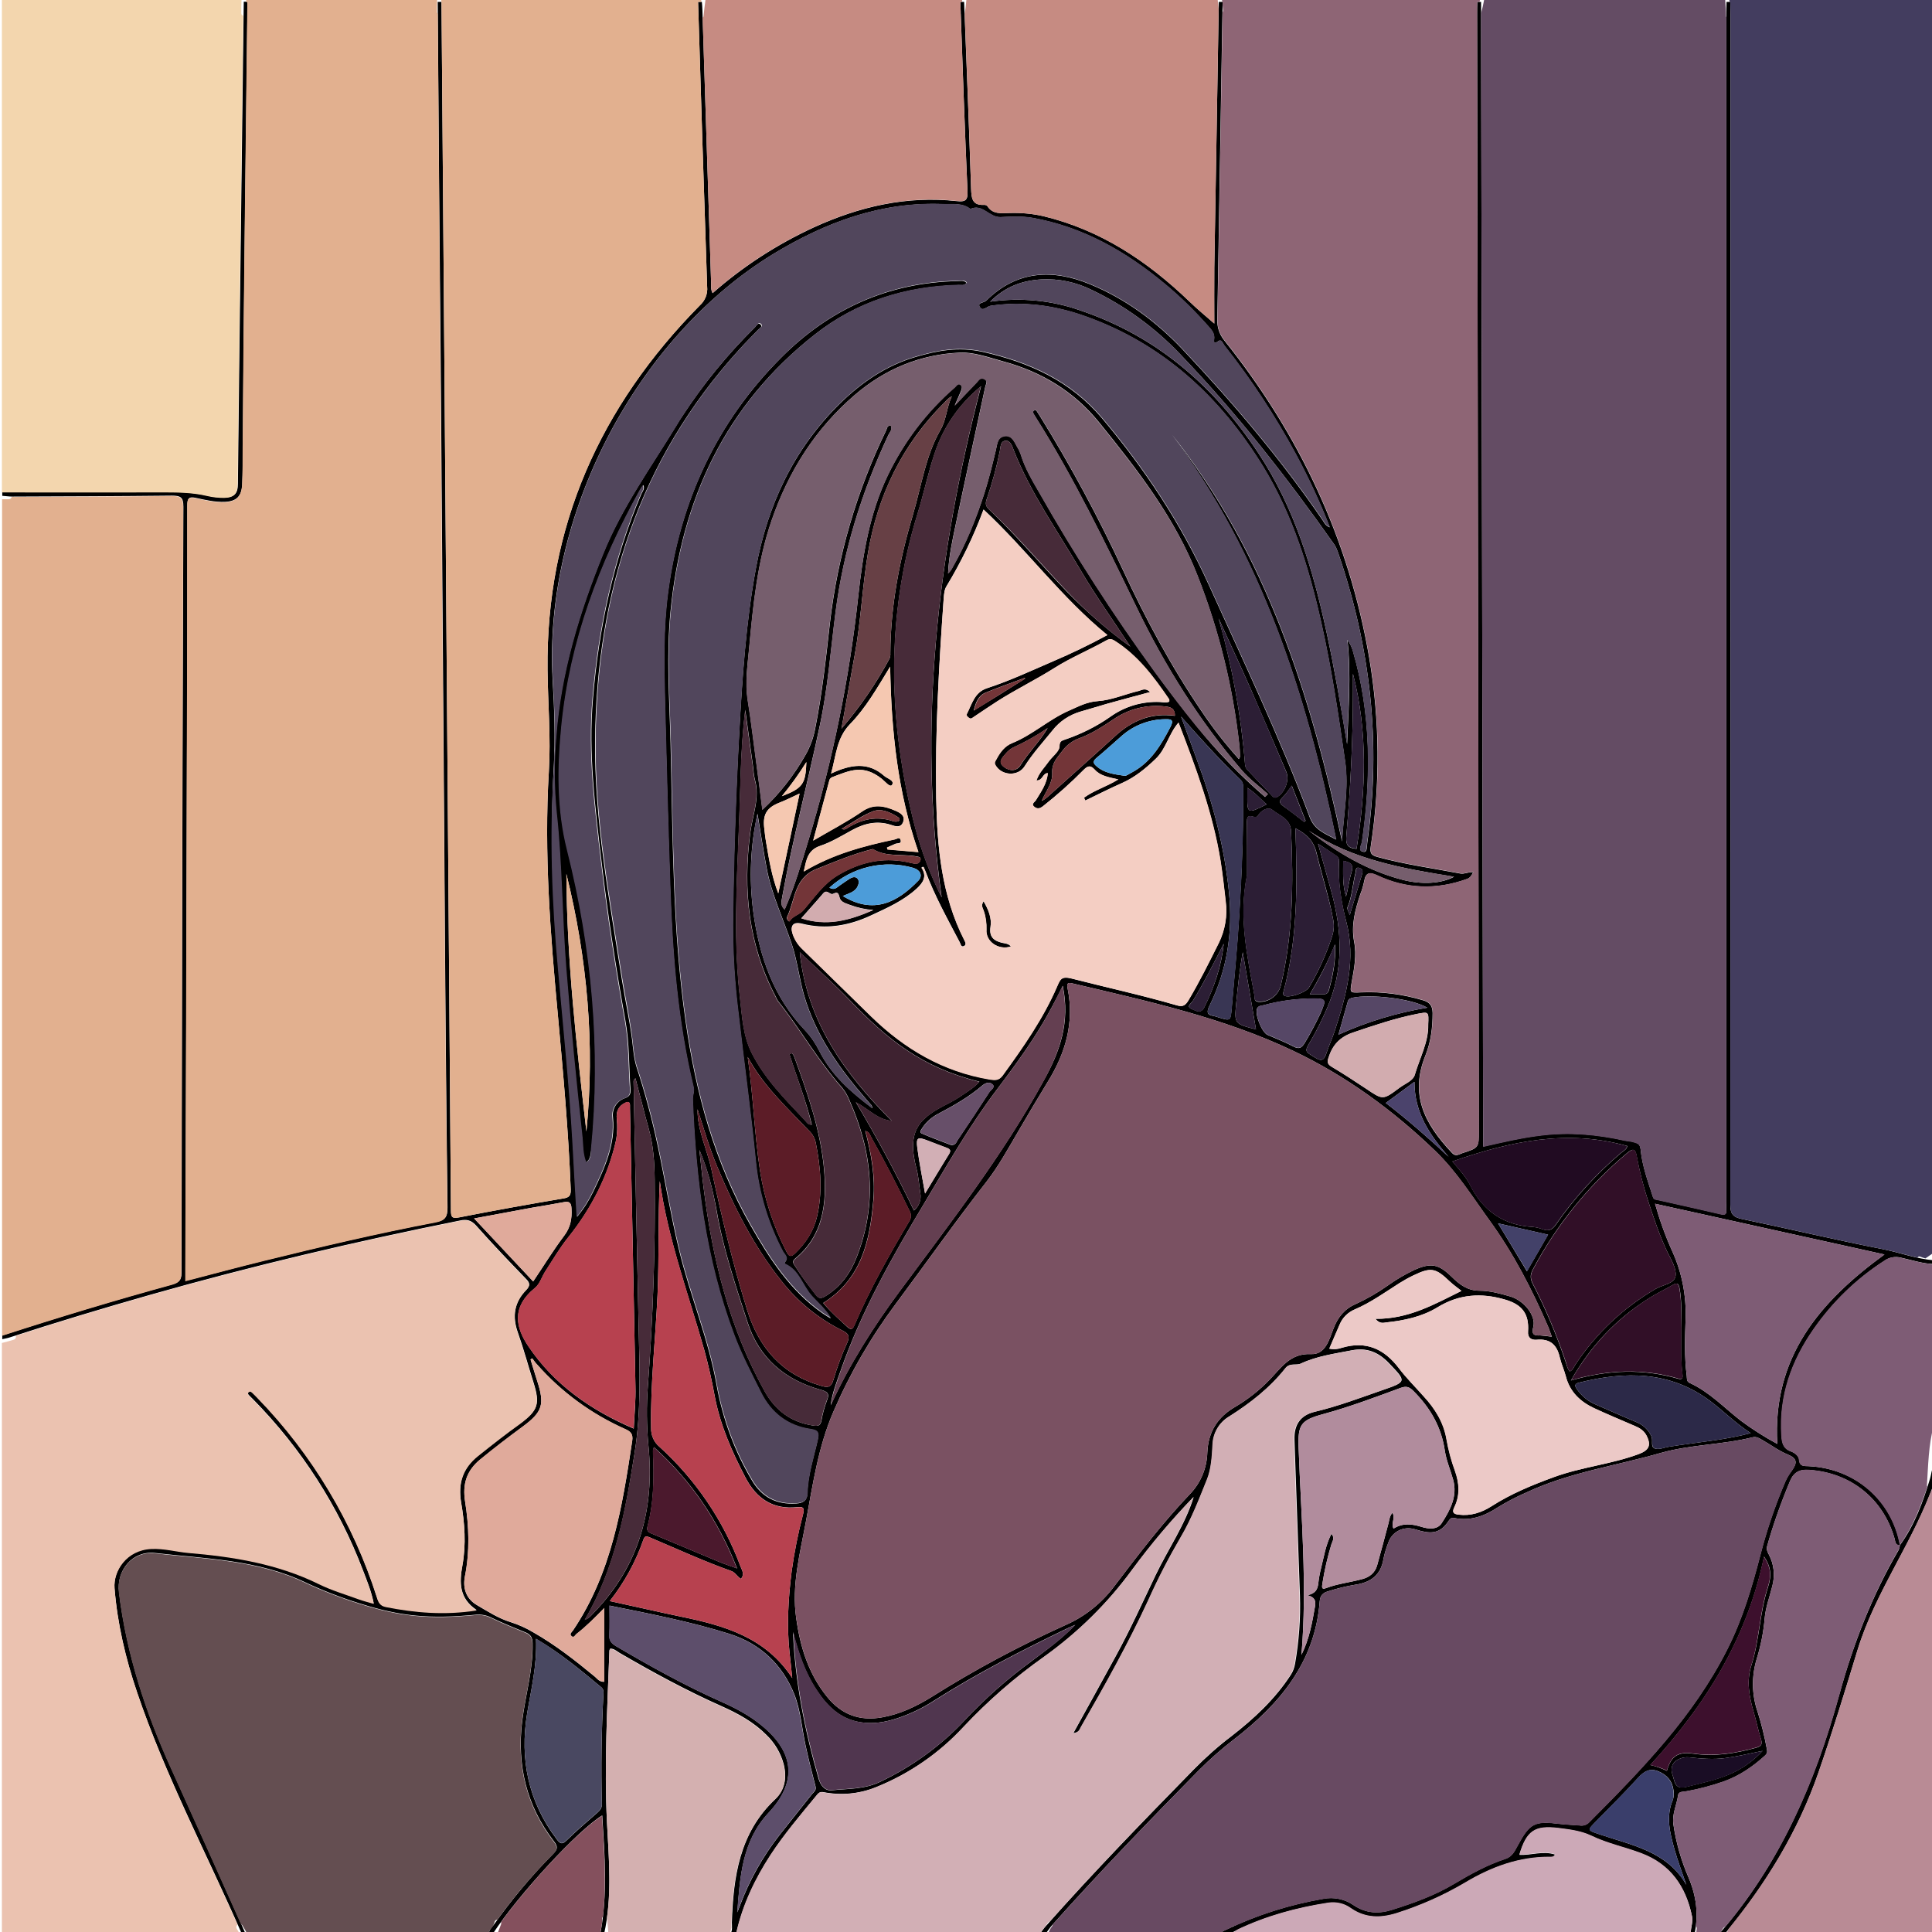<?xml version="1.0" encoding="utf-8"?>
<!-- Generator: Adobe Illustrator 24.1.0, SVG Export Plug-In . SVG Version: 6.00 Build 0)  -->
<svg version="1.1" baseProfile="tiny" id="图层_1"
	 xmlns="http://www.w3.org/2000/svg" xmlns:xlink="http://www.w3.org/1999/xlink" x="0px" y="0px" viewBox="0 0 1024 1024"
	 xml:space="preserve">
<g id="图层_1_1_">
	<path d="M647,1025c0.4-1.2,1.6-1.6,2.6-2.1c16.4-7.9,33.8-13.4,51.7-16.5c5.6-1.1,11.5,0.1,16.2,3.4c6.3,4.2,12.9,4.7,20,2.5
		c11.5-3.6,22.7-7.6,33.1-13.8c8.7-5.2,17.6-10.1,27.3-13.3c3.4-1.1,4.8-3.9,6.3-6.7c6.6-12.3,9-13.5,22.6-11.8
		c3.5,0.4,7,0.5,10.5,0.8c1.8,0.3,3.7-0.3,5-1.7c27.8-27.9,55.2-56,73.2-91.7c8.1-16,13.1-33,17.6-50.3c3.4-13.2,7.8-26.1,13.2-38.7
		c0.9-2,2-3.8,3.3-5.5c3.2-4.4,2.9-6.6-2.1-8.7c-4.9-2-9-5.2-13.5-7.7c-1.6-0.9-3-1.9-5.1-1.4c-16,4-32.9,3.8-48.7,8.3
		c-23.7,6.8-48.5,10.3-71.1,20.9c-5.3,2.3-10.5,5-15.5,8.1c-6.9,4.5-14.3,7.2-22.7,5.5c-1.6-0.3-2.2,0.2-3.1,1.5
		c-3.8,5.7-7.8,7.1-14.5,5.4c-1.6-0.4-3.2-1-4.8-1.3c-5.5-1-10.8,2.1-12.6,7.3c-1.1,2.8-2,5.7-2.6,8.6c-1.3,8.6-6.7,12.6-14.8,13.8
		c-4.9,0.8-9.8,2-14.5,3.5c-2.8,0.8-4.2,2.2-4.5,5.1c-2.4,32.5-21.3,54.8-45.6,73.5c-6.5,5-12.6,10.4-18.4,16.2
		c-26.4,26.8-52.6,53.9-77.7,82c-1.3,1.5-2.4,3.1-3.6,4.7h-3c1-1.3,1.9-2.7,3-3.9c25.3-28.6,51.9-55.9,78.6-83.2
		c6.2-6.3,12.8-12.2,19.8-17.5c12-9.3,23.1-19.6,31.5-32.5c1.2-1.8,1.9-3.8,2.3-5.9c2.1-12,3-24.2,2.6-36.3
		c-0.9-27.5-2-54.9-2.9-82.4c-0.3-8.2,3.3-13.2,11-15c12.2-2.9,23.8-7.3,35.6-11.4c13-4.5,12.9-4.5,3.4-14.4
		c-5.5-5.7-11.5-8.3-19.7-6.7c-9.2,1.8-18.3,3-26.9,7c-2.5,1.2-5.7-0.6-8.1,2.4c-8.2,10.4-18.6,18.5-29.8,25.6
		c-5.3,3.1-8.6,8.8-8.8,14.9c-0.3,6.3-0.8,13.1-2.9,18.3c-4.2,10.4-8.2,21-14,30.8c-6.3,10.8-12,21.8-17.1,33.2
		c-10.7,23.2-23.1,45.3-35.8,67.4c-0.7,1.2-0.9,2.9-4.1,3.3c7.9-14.2,15.3-27.7,22.7-41.2c7.6-13.9,14.1-28.3,20.9-42.5
		c6.6-13.8,15.6-26.6,20.2-41.5c-11.7,12.1-22.6,25-32.6,38.6c-13,17.8-28.8,33.3-46.7,46.1c-15.4,10.9-29.6,23.3-42.5,37
		c-12.9,14-28.8,25-46.5,32.1c-8.8,3.6-18.5,4.5-27.8,2.7c-2.3-0.5-3,0.8-4,2c-8.4,10.2-16.9,20.2-24.1,31.2
		c-8.4,12.9-14.9,26.7-18.3,41.8h-3c1.1-1.8,0.7-3.9,0.7-5.9c0.8-24.2,4-47.5,23-65.4c5.2-4.9,6.2-11.5,4.5-18.5
		c-1.6-6-4.8-11.4-9.3-15.7c-6.7-6.7-14.9-11.2-23.4-15c-18.7-8.3-36.7-18.1-54.4-28.4c-1.5-0.9-2.9-2.3-4.9-2.2
		c-0.2,0.3-0.3,0.7-0.4,1c-1.1,30.3-2.8,60.6-1.3,90.9c1,19.8,2.9,39.6-1.5,59.2h-2c3.9-20.8,2.3-41.6,1-62.7
		c-13,7.9-44.2,41.8-58,62.7h-2c-0.1-2.1,1.5-3.2,2.5-4.7c9.4-13.3,19.9-25.9,31.4-37.5c2.4-2.5,2.8-3.8,0.5-6.8
		C279,957,273.9,935.5,276.8,912c1.7-13.7,5.8-27,5.5-41c-0.1-2.9-0.9-4.6-3.5-5.7c-6.1-2.5-12.3-5-18.3-7.9
		c-2.5-1.3-5.3-1.8-8.1-1.6c-24.8,2.4-40.3,0.9-61.9-6c-9.7-3-19.2-6.7-28.4-11c-25.4-12.2-53-12.6-80-15.7
		c-11.8-1.3-20.5,9.1-19,20.9c4,32.7,14.1,63.5,27.7,93.4c13.2,29.1,26.3,58.2,39.3,87.4h-2c-18.6-42.5-40.4-83.6-55.4-127.7
		c-6.1-18-10.5-36.6-12-55.5c-0.7-9,6.2-20.3,19.6-20.9c6.6-0.3,12.9,1.5,19.3,2.1c24,2,47.6,5.8,69.5,16.6c6.7,3.3,13.9,5.4,21,8
		c2.4,0.9,5,1.5,8,2.4c-1.3-6.5-3.6-12-5.7-17.5c-12.9-33.9-32.7-64.7-58.2-90.6c-0.7-0.7-1.4-1.4-2.1-2.1s-1.1-1.4-0.1-2.1
		c0.7-0.5,1.2,0.1,1.7,0.5c1,0.9,1.9,1.9,2.8,2.8c29,29.9,50.7,66.1,63.3,105.8c0.8,2.6,1.7,4.3,4.7,4.9c15.6,3.1,31.3,4.4,48.1,1.8
		c-9.3-6.2-9.2-14.6-7.5-23.8c2-11.1,1.2-22.3-0.7-33.3c-1.7-10.1,0.8-18.2,9.1-24.8c7.3-5.8,14.6-11.6,22.2-17
		c9.6-7,10.6-10.4,7.1-21.6c-2.8-8.8-5.2-17.8-8.3-26.5s-1.9-16.1,4.4-22.6c2.3-2.4,2-3.8-0.2-6c-8.9-9.2-17.8-18.5-26.3-28.1
		c-2.6-2.9-5-3.5-8.6-2.7c-55.3,11.1-110.1,24-164.3,39.4c-25,7.1-49.8,14.6-74.5,22.6c-1.2,0.4-2.6,0.6-3.8,0.9v-2
		c29.9-9.7,60-18.8,90.3-27.1c3.3-1,4.7-2.2,4.7-6c0.2-135.4,0.5-270.8,1-406.2c0-5.1-1.6-5.8-6.2-5.8c-28.2,0.3-56.3,0.4-84.4,0.5
		c-1.8,0-3.6-0.3-5.4-0.4v-2c27.8,0,55.7,0.1,83.5,0c8.5,0,17-0.1,25.3,1.9c2.9,0.7,5.9,1,8.9,1c5.3-0.1,7.2-2.1,7.2-7.3
		c0.3-26.2,0.6-52.3,0.9-78.5c0.7-59,1.5-118,2.2-177h2c-0.9,78.7-2,157.3-2.5,236c0,6.6,0,13.2-0.3,19.8c-0.3,6.2-2.9,9-9.2,9.3
		c-5.2,0.2-10.3-1-15.3-2.1c-4-0.9-4.6,0.4-4.6,4.1c0,44.2,0,88.3-0.2,132.5c-0.2,90.5-0.5,181-0.8,271.5c0,2.2,0,4.3,0,6.9
		c14.2-3.7,28-7.4,41.8-10.8c30-7.4,60.2-14.5,90.6-20.3c4.9-0.9,6.6-2.5,6.5-7.9c-0.8-64-1.3-128-1.7-192
		c-0.6-80.8-1.2-161.6-1.8-242.5C233,137.3,232.5,69.2,232,1h2c0.5,58.3,0.9,116.7,1.4,175c1.2,155.1,2.4,310.2,3.6,465.4
		c0,3.8,0.6,4.6,4.6,3.8c18.3-3.6,36.6-6.9,55-10c3.2-0.5,4-1.6,3.9-4.8c-1.2-30.8-4-61.5-6.8-92.2c-4-43-7.4-86-4.8-129.2
		c1.1-18-0.5-36-0.7-54c-0.8-75.9,27.9-139.6,80.7-193.1c2.8-2.5,4.3-6.2,3.9-10C373.1,101.6,371.5,51.3,370,1h2
		c0.1,1.5,0.3,3,0.3,4.5c1.5,48.1,3.1,96.3,4.6,144.4c0.1,1.7-0.3,3.5,0.8,5.5c16.1-14.2,34.2-25.9,53.7-34.9
		c24.1-11,49.1-16.8,75.7-13.9c4.6,0.5,5.9-0.4,5.7-5.2C511.3,67.9,510.2,34.5,509,1h2c1.3,33,2.6,65.9,3.7,98.9
		c0.2,5,0.4,9,6.8,8.7c0.7-0.1,1.3,0.2,1.8,0.6c2.8,4.5,7.4,3.8,11.5,3.7c6.2-0.2,12.3,0.3,18.3,1.7c30.2,7.3,55,23.8,77.1,45
		c4.1,4,8.6,7.7,13.4,11.9c0-9.8-0.1-19.7,0-29.6c0.8-47,1.6-94,2.4-140.9h2c-0.9,56.1-1.9,112.3-2.8,168.4
		c-0.2,3.9,1.1,7.8,3.6,10.9c39.7,49.7,66.2,105.5,76.9,168.4c5.6,33.1,5.9,66.8,0.8,100c-0.5,3.4,0.2,4.6,3.5,5.5
		c14.5,4,29.3,6,44,8.8c2.2,0.4,4.1-0.9,6.8-0.7c-0.9,1.8-1.6,3-3.3,3.6c-16.1,5.8-32,5.4-47.5-1.9c-4-1.9-6.2-1.7-7,3.2
		c-0.5,2.3-1.1,4.5-2,6.7c-2.7,8.2-5,16.3-3.3,25.3c1.4,7,0,14.3-1.3,21.4c-1,5.6-1,5.7,4.9,5.4c11.2-0.5,22.3,1,33,4.2
		c3.7,1.1,4.9,3,5,6.7c0,7.8-0.9,15.2-3.8,22.5c-8.3,20.6-0.9,35.9,14.2,51.8c1.9,2,3.6,0.6,5.4,0c8.7-2.8,8.7-2.9,8.7-11.9L782.9,8
		c0-2.3,0-4.7,0.1-7h2c0.1,54.8,0.2,109.6,0.3,164.4c0.3,145.8,0.5,291.6,0.8,437.4c0,1.5,0,3,0,4.9c10.5-2.4,20.6-4.8,31-6
		c14.8-1.8,29.2-0.5,43.7,2.7c1.8,0.4,3.6,0.4,5.4,1s3.1,0.8,3.4,4c0.8,8.6,3.9,16.8,6.5,25c0.4,1.4,1.7,1.4,2.8,1.6
		c11,2.5,22.1,4.9,33.1,7.5c2.1,0.5,3.2,0.2,3-2.2c-0.1-1.5,0-3,0-4.5V8c0-2.3,0-4.7,0.1-7h2c0,2.3,0.1,4.7,0.1,7
		c0,210.1,0,420.3-0.1,630.4c0,4.9,1.3,6.7,6.2,7.7c24.9,5.2,49.7,11.1,74.7,16c9.1,1.8,17.9,5.2,27.2,5.9v2
		c-6-0.2-11.8-2.1-17.6-3.4c-3.1-0.8-6.3-0.2-8.9,1.7c-14.6,9.4-27.2,21.6-37.2,35.9c-11.9,17-18.6,35.6-17.2,56.7
		c0.2,3.7,0.8,6.8,4.8,8.3c2,0.7,4.3,2.3,4.5,4.4c0.3,3.8,2.6,3.4,5.1,3.5c24.7,1.2,44.2,18.2,48.4,42c-2.7,0.1-2.5-2.2-3-3.8
		c-6.1-21.1-23.3-34.7-45.2-36.2c-5.1-0.4-8.1,1.2-10.1,5.8c-4.7,11.2-8.8,22.6-12.1,34.3c-0.6,1.9,0,3.2,0.8,4.7
		c2.8,5.2,3.4,11.3,1.8,17c-1.4,5.6-3.5,11.1-4,17c-0.6,7.1-2,14.2-4.1,21c-2.9,9.3-2.8,19.3,0.4,28.5c2,6.3,3.6,12.8,4.8,19.3
		c0.3,1.5,0.5,2.5-0.9,3.8c-6.5,5.9-13.5,10.7-21.8,13.7c-6.6,2.3-13.4,4.1-20.2,5.3c-1.5,0.3-3.8-0.1-4.1,2.1
		c-0.7,5.1-3.2,9.7-2.5,15.2c1.4,9.7,4.1,19.2,8,28.2c4.2,9.8,5.5,19.8,3.2,30.2h-2c-0.1-3.2,1.3-6.2,0.7-9.4
		c-3.2-15.7-11.4-27.6-26.8-33.4c-8.7-3.3-18-5.2-26.3-9.2c-5.9-2.8-11.7-3.4-17.8-4.2c-12.4-1.5-16.8,1.4-20.6,14.1
		c6.2,0.4,12.5-2.3,19-0.1c-0.6,0.7-0.8,1-1,1.1c-0.5,0.2-1,0.2-1.5,0.2c-16.5-0.2-31.3,5.3-45.2,13.6
		c-11.5,6.8-23.7,12.2-36.3,16.2c-8.6,2.7-16.6,2.7-24.3-2.6c-3.4-2.5-7.7-3.5-11.9-2.9c-18.5,2.8-36.3,7.9-52.9,16.6L647,1025z
		 M822.5,708.5c-0.8-2-1.3-3.8-2-5.4c-8.5-19.7-18.3-38.7-31-56.2c-9.2-12.7-17.5-26-28.8-36.9c-22.3-21.5-47.2-39.7-75.2-53
		c-37.2-17.7-77.3-26.4-117.2-35.8c-2.8-0.7-2.9,0.5-2.4,2.9c3.6,18-1.2,34.2-10.7,49.5c-5.2,8.5-10.3,17.1-15.3,25.7
		c-5.4,9.2-10.5,18.6-17,27c-16.5,21.1-32,43.1-48,64.6c-13.3,17.8-24.4,37-33.2,57.4c-8.1,18.7-10.9,38.7-14.6,58.4
		c-3.1,16.8-7.6,33.5-5.1,50.9c2.1,15.3,6.5,29.6,16.4,41.8c7.6,9.4,17.3,13,29.3,10.8c9.5-1.7,18-5.8,26.1-10.8
		c22.8-14.4,46.6-27.1,71.2-38.2c10.2-4.5,19-11.6,25.7-20.6c12.7-16.7,25.5-33.5,40-48.7c5.7-5.9,9-13.8,9.2-22
		c0.5-11.1,5.5-18.9,14.9-24.3c6.6-3.9,12.7-8.7,18-14.2c6.2-6.3,10.9-14.2,22-13.7c7.7,0.4,9.7-7.6,12-13.6s5.9-10.4,11.7-12.9
		c6.1-2.8,11.8-6.1,17.3-10c4.3-3.1,9-5.8,13.8-8.1c9-4,13-3.1,20,3.8c4,3.9,8.2,7.2,14.6,7.2c5.4,0,10.9,1.5,16.1,3
		c7.5,2.1,13.9,10.3,12.4,16.1c-1,3.9,0.1,4.8,3.6,4.6C818.4,708,820.5,708.2,822.5,708.5z M310.5,616.3c-1.8-4.5-1.6-8.9-2-13.2
		c-3.3-29.8-6.2-59.6-8.6-89.5c-2.2-27.6-2.1-55.4-5.1-82.9c-1.3-13.3-1.4-26.6-0.2-39.9c2.5-34,12.3-65.9,25-97.2
		c9.9-24.5,25.3-45.8,38.9-68.1c0.9-1.6,1.9-3.1,2.9-4.6c11.2-17.2,24.2-33.1,38.8-47.5c0.8-0.8,1.6-2.8,3-1.3
		c1.1,1.2-0.7,1.9-1.4,2.7c-3.3,3.5-6.8,6.9-10,10.5c-53.3,58.5-75.5,128.9-76.4,206.4c-0.5,42.9,7.6,85.2,14.2,127.5
		c1.7,10.6,4,21.1,5.4,31.7c0.6,5,0.9,9.9,2.4,14.7c4.5,13.7,8.2,27.6,11.2,41.7c3.9,18.4,6.9,36.9,11.3,55.2
		c5.8,24.1,15.6,47.1,19.9,71.6c3.2,17.7,9.4,34.8,18.6,50.3c5.3,9.2,13.2,13.2,23.7,12.5c3.4-0.2,5.7-1.5,5.8-5.2
		c0.2-9.7,3.3-18.9,5.4-28.2c0.9-4,0.4-5.4-3.9-6c-12.1-1.8-20.8-8.6-26.2-19.5c-5-10-10.2-19.9-14.1-30.3
		c-15.2-40.2-20.3-82.2-22-124.8c-0.1-2.2,1-4.2,0.4-6.7c-8.3-34.5-11.1-69.7-12.3-105c-1.1-32.6-2-65.3-2.8-98
		c-0.5-19.6-1-39.3,1.6-58.9c6.3-48.3,25.7-90.5,60.3-125c25.5-25.5,56.5-39.5,93-40.3c1.6,0,3.5-0.6,5,0.9
		c-1.3,1.8-2.9,1.1-4.3,1.2c-28.2,0.7-54,8.8-76.1,26.2c-47.5,37.3-70.7,87.5-76.5,146.6c-2.3,23.3-0.6,46.6,0,70
		c1.2,49.3,1,98.7,8,147.6c5.4,37.8,15.2,74.3,34.3,107.8c10.1,17.8,21.1,34.8,38.3,46.8c1.4,1,2.8,1.8,4.3,2.7
		c-2.7-4.7-6.6-8-10-11.7c-5-5.5-6.7-13.7-14.1-17c-0.4-0.2-0.5-0.7-0.3-1c0-0.1,0.1-0.2,0.2-0.2c1.9-2.2-0.2-3.8-1.1-5.3
		c-7.9-14.9-12.8-31.2-14.5-48c-2.6-26.6-6.3-53-9.3-79.5c-1.9-15.2-2.8-30.5-2.8-45.9c0.4-34,1.5-68,3.4-101.9
		c1.6-29.1,3.5-58.2,8.8-86.9c6.1-33.5,20-63.4,44.7-87.6c11.5-11.2,24.5-20.1,40-24.6c11.5-3.4,22.8-5.5,35.5-2.7
		c24.9,5.6,46.6,15.5,63.3,35.2c22.7,26.9,41.8,55.8,56.4,87.9C659,350.5,678.4,391,694.1,433c2.5,6.8,7.7,8.6,14.1,12
		c-16-77.7-39.5-150.8-87-214.4c50.2,63.4,73.5,137.9,90.1,215.4c0.7-14.2,3.7-28.1,1.6-42.6c-3.5-24.4-7.1-48.8-12.5-72.8
		c-6.5-29.2-15.2-57.6-31-83.4c-22.7-36.8-52.9-64.9-94.3-79.6c-16.3-5.8-32.9-8-50.1-5.5c-2,0.3-4.4,3.6-5.9,0.2
		c-0.9-1.9,2.5-1.8,3.7-3c16.2-16,35.2-16.8,55-8.6c18.7,7.7,34.8,19.6,48.7,34.2c27,28.6,52.5,58.6,74.7,91.1
		c0.8,1.2,1.4,2.7,3.6,3.5c-5.2-13.4-11.3-26.4-18.1-39c-10.9-20.1-23.4-39.2-37.6-57.1c-0.9-1.1-1.6-3.8-3.3-2.6
		c-2.2,1.6-2.6,0.9-2.3-1c0.4-3.1-1.4-5-3.2-7c-7.1-8-14.7-15.5-22.9-22.3c-20.7-17.2-43.4-30.2-70.2-35c-5.6-1-11.3-0.6-17-0.4
		c-6,0.2-9.5-7.3-15.9-4.3c-4.3-3.4-9.4-2.4-14.2-2.6c-33-1.4-62.5,9.6-90.2,26.4c-73.1,44.7-121.9,138.9-117,225.6
		c0.9,15.5,1.5,31,0.6,46.5c-2,36-0.6,71.9,2.6,107.8c2.7,30.5,5.9,61,7.6,91.6c0.7,12.8,1.4,25.5,2.2,38.8c3.4-4,6.2-8.5,8.5-13.2
		c6-12.5,11.9-25,10.5-39.5c-0.6-4.5,2.1-8.8,6.5-10.2c2.4-0.9,2.9-2.2,2.8-4.5c-0.9-12.2-0.5-24.4-2.7-36.5
		c-5-27.9-9.3-55.8-12.6-84c-3.4-28.8-7.1-57.5-4.6-86.7c3.1-37.4,10.9-73.7,25.6-108.4c0.6-1.4,2-2.7,1.1-4.8
		c-0.6,0.9-1.1,1.5-1.5,2.2c-21.7,39.1-37.2,80.3-41.7,125.1c-2.2,22.2-2.5,44.4,3,66.1c13.1,52.2,18,105,12.7,158.6
		C312.8,611.7,313.3,614.2,310.5,616.3L310.5,616.3z M521.3,270c-5.2,14.1-11.8,27.7-19.6,40.6c-1.2,1.9-1.3,4.1-1.5,6.2
		c-2.5,35.2-4.6,70.5-4,105.9c0.5,26.1,2.8,51.9,15,75.7c0.6,1.1,1,2.4-0.3,3c-1.6,0.7-1.7-1.1-2.2-2c-6.5-12.4-13.3-24.6-18.2-37.7
		c-0.2-0.5-0.4-0.9-0.6-1.4s-0.3-1.4-1.5-0.5c3.1,4.6,0.9,8-2.6,11.2c-7,6.4-15.6,10.2-24,14.1c-11.7,5.5-24,7.7-36.9,4.4
		c-4.5-1.1-6.2,1.1-4.8,5.4c1,3,2.7,5.7,5,7.9c12.3,12,24.5,24,36.8,36c17.6,17.1,38,29.1,62.5,33.2c2.7,0.4,4.9,0.8,7-2
		c10.9-15,21.5-30.1,28.9-47.2c1.6-3.7,2.2-5.5,7.5-4.2c18.7,4.8,37.6,8.9,56.1,14.3c3.2,0.9,4.4-0.2,5.9-2.6
		c5.9-9.9,11-20.2,16.1-30.4c3.4-6.9,4.7-14.6,3.7-22.2c-0.8-7.1-1.6-14.2-2.7-21.3c-4.1-25.4-13-49.3-22.3-73.4
		c-5.2,6-6.6,14-12.1,19.2c-5.3,5.1-11,9.8-17.8,12.8c-6.6,2.9-13,6.2-19.5,9.3l-0.7-1.5c5.3-3.9,11.9-5.8,18.2-9.7
		c-5-1.1-9.5-1.8-12.5-5.1c-2.3-2.5-3.7-2.1-5.9,0.1c-6.8,6.9-14,13.3-21.6,19.3c-1.6,1.2-2.8,1.5-4.4,0.4c-2.1-1.6,0.1-2.6,0.7-3.6
		c2.7-4.5,5.9-8.8,6.3-14.4c-2.8,0.1-2.6,4-6,3.9c1.5-4.3,4.5-7.1,6.8-10.4c1.9-2.5,5.3-5,5.4-7.5c0-2.9,1.1-3.1,3-3.8
		c8.5-2.9,16.6-6.9,24-12.1c7.7-5.5,16.9-8.2,26.3-7.8c1.6,0.1,3.3,0.6,4.9-0.2c0-0.5,0.1-1.1-0.2-1.4c-8-11.7-16.4-23-28.7-30.8
		c-2-1.3-3.2-1-4.9,0c-8.9,5-18.4,8.9-27.1,14.4c-9.8,6.2-20.3,11.3-30.2,17.6c-4.2,2.7-8.3,5.5-12.5,8.3c-0.8,0.5-1.5,1.4-2.6,0.5
		c-0.7-0.5-1.5-1.2-1.1-2c2.7-5.2,4-11.5,10.7-13.7c12-3.9,23.5-9.3,35.1-14.3c9.6-4.1,19-8.6,28.7-13.9
		C562.5,316.6,544.3,291.4,521.3,270z M670.5,422.4l1.5-1.5c-4.6-4.2-9.8-7.9-13.8-12.6c-22.6-26.3-40.9-55.5-55.9-86.6
		c-16.6-34.3-33.2-68.6-53.6-100.9c-0.3-0.4-0.5-0.9-0.8-1.3c-0.3-0.6-0.7-1.2,0-1.8c1-0.9,1.5,0.1,1.9,0.7c0.6,0.8,1,1.7,1.6,2.5
		c16.2,26.2,30.8,53.3,43.8,81.3c12.1,26,25.6,51.2,41.8,75c5.9,8.8,12.5,17.2,19.6,25.1c0.4-0.8,0.7-1.1,0.6-1.3
		c-0.1-2.2-0.1-4.3-0.4-6.5c-3.4-30.6-10.8-60.7-22.1-89.4c-11.9-30.6-31.8-56.1-52.1-81.2c-13.4-16.5-30.6-26.9-51-32.4
		c-7.6-2.1-15.6-5-22.9-4.6c-20.8,0.9-39.5,8.6-55.5,22.3c-21,18-35.2,40.5-44.2,66.6c-7.6,22-9.8,44.8-11.9,67.7
		c-0.9,9.1-2.2,18.1-0.8,27.4c1.9,11.7,3.2,23.4,4.8,35.1c1,7.5,2,15,3,23.2c9-8.4,16.6-18.1,22.7-28.8c2.6-4.5,4.4-9.4,5.3-14.4
		c3.7-18.5,5.7-37.2,7.8-55.9c4.1-35.4,14.2-69.9,29.8-102c0.5-1.1,0.5-2.7,2.5-2.6c1,2.3-0.8,3.8-1.5,5.4
		c-13.9,29.8-23.6,60.7-27.8,93.4c-2.6,20.1-4.1,40.4-8.4,60.3c-6.4,30.3-14.4,60.2-19.9,90.7c-0.4,2.4-1.1,4.7,1.3,6.7
		c5.2-11.9,8.8-24.3,12.6-36.7c12.8-42.2,21.7-85.6,26.4-129.4c2.4-22.1,6-43.9,15.7-64.1c8.6-17.8,20.6-33.6,35.5-46.6
		c0.8-0.7,1.5-2.2,2.8-1.5c1.4,0.8,0.9,2.4,0.4,3.6c-0.9,2.2-1.9,4.4-3.3,7.6c4.5-4.7,8.1-8.6,11.8-12.4c0.9-0.9,1.7-2.7,3.7-1.8
		c2.4,1.1,1,2.8,0.7,4.3c-5.2,24.4-10.6,48.8-15.7,73.2c-1.8,8.5-3.6,16.9-4,25.6c1-0.9,1.8-2,2.4-3.2c7.2-12.6,12.6-26,17-39.8
		c2.3-7.3,4.1-14.7,5.9-22.2c0.8-3.3,0.8-7.2,5-7.6c3.8-0.3,4.9,3.4,6.5,6.1c0.7,1.1,1.3,2.4,1.7,3.6c2.2,7.2,6,13.7,9.8,20.2
		c18.6,32.8,39,64.5,61.2,95c7.2,9.8,14.5,19.5,22.2,28.9C645.1,398.5,657.3,411,670.5,422.4z M704.6,714.8c2.3,0.5,4.6,0.3,6.8-0.5
		c12.7-3.7,22.3,0.6,30.1,10.9c4,5.3,8.8,10,13.2,15c6,6.5,10.5,13.8,12,22.6c1,5.7,2.5,11.4,4.5,16.8c2.3,6.5,2.8,13-0.4,19.4
		c-1.4,2.8-0.1,3.5,2.3,3.8c6.4,0.8,12.2-1.1,17.5-4.5c10.3-6.6,21.5-11.2,33-15.4c14.7-5.4,30.5-6.8,45.2-12.3
		c5.2-2,6.5-4.6,3.9-9.7c-1.4-2.7-3.7-4.1-6.4-5.2c-7.2-3.1-14.4-6.1-21.5-9.4c-7.4-3.5-12.8-8.7-14.9-16.9c-0.9-3.4-2.4-6.6-3.2-10
		c-1.5-6.7-5.2-10-12.3-9.3c-2.9,0.2-4.8-1.1-4.5-4.5c0.6-9.3-3.2-14.2-12.2-16.8c-12.6-3.7-24.4-2.9-35.8,4.1c-8.2,5-17.6,7-27.1,8
		c-1.6,0.2-3.5,0.9-5.8-1.9c17.5,0.2,31.3-7.7,45.6-14.8c-2.1-1.7-4.3-3.2-6.2-5c-7.5-7.2-9.9-7.7-19.3-3.2c-2.5,1.2-5,2.6-7.4,4.1
		c-7.7,4.9-15.2,10.3-23.6,13.9c-3.6,1.5-6.5,4.3-8,7.9C708.3,706.1,706.5,710.4,704.6,714.8z M282.1,720l-0.9,0.6
		c1.2,3.8,2.3,7.6,3.5,11.3c4.1,12.5,2.9,16.5-7.7,24.3c-7.6,5.6-15.2,11.4-22.5,17.4c-7.3,6-9.4,13.1-8,22.2
		c2.1,13.2,2.6,26.5-0.1,39.8c-1.2,6.3,0.7,11.8,6.3,15.1c5.8,3.4,11.5,7.1,18,9.1c4.1,1.3,8.1,3.1,11.8,5.3
		c11.8,6.7,22.4,15,32.8,23.6c1.3,1.1,2.3,2.8,5,2.7v-39.1c-4.9,5-9.5,9.7-14.7,13.7c-0.8,0.6-1.4,2.4-2.7,1.2s0.2-2.1,0.8-3
		c20.5-30.4,26.1-65.4,31.4-100.6c0.5-3.6-0.9-4.9-3.9-6.2c-17.7-7.9-33.6-19.5-46.4-34C283.8,722.4,283,721.2,282.1,720z
		 M349.7,626c-1,20.2-0.3,40.4-1.2,60.5c-1.1,23.5-3.8,46.8-3.4,70.4c-0.1,3.8,1.5,7.5,4.4,9.9c19.2,17.4,34,39.2,43,63.5
		c0.8,2,2.3,4.2,0.2,6.5c-2-1.1-2.9-3.3-5-4.1c-14.7-5.2-29-11.8-43.4-17.9c-1.7-0.7-2.6-0.8-3.3,1.3c-4.1,11.8-10.1,22.7-17.8,32.5
		c13,2.8,25.4,5.7,37.9,8.3c22.8,4.7,44.7,10.9,58.8,32.5c-0.5-4.7-0.9-9-1.4-13.2c-1.6-14.5-0.7-29.1,1.1-43.4
		c1.4-10.2,3.4-20.2,6-30.1c0.6-2.5,1-4.4-3-3.9c-12.8,1.4-21.6-4.4-27.5-15.7c-7.2-13.8-13.4-27.8-16.3-43.2
		c-1.5-8.2-3.3-16.3-5.5-24.3C364.9,685.9,354,656.8,349.7,626z M998.8,664.9L877.2,638c2.5,8.8,5.6,17.5,9.4,25.8
		c4.9,11,7.2,23,6.8,35c-0.3,10.2-0.7,20.3,0.6,30.4c0.2,1.4-0.3,2.9,1.6,3.8c10.5,4.8,18.3,13.2,27.2,20.1
		c6.1,4.5,12.5,8.6,19.2,12.2C939.3,719.3,964.5,689.9,998.8,664.9L998.8,664.9z M738.6,810.2c4.8-3.1,9.7-2.5,14.6-1
		c4,1.3,8.7,1.7,11-2c4.4-6.8,8.4-14.2,6-22.9c-1.4-5.1-3.6-10.1-4.4-15.3c-1.8-12.6-7.7-22.8-16.6-31.7c-2.2-2.2-3.8-2.8-6.8-1.7
		c-13.6,5-27.1,10.1-41.1,13.9c-11.8,3.2-13.5,5.5-13,17.9c1.3,36.4,4.6,72.7,1.5,109.7c4.2-8.5,5.7-17.1,7.2-25.8
		c0.4-2.7,0.1-4.7-4-5.8c4.5-1,5.3-3.3,5.7-6.1c0.3-2.8,0.8-5.6,1.5-8.3c1.5-6,2.4-12.2,5.5-18.2c1.9,2.3,0.5,4,0,5.5
		c-2.1,6.9-3.7,13.8-4.8,20.9c-0.2,1.5-0.7,3.5,2,2.4c6.3-2.4,12.9-3,19.3-4.8c3.7-1,6.6-3.3,7.7-7.2c2.1-7.5,4.1-15.1,6.1-22.6
		c0.4-1.7,0.5-3.5,2-5.3C739.8,804.6,737.1,807.2,738.6,810.2z M335.9,757.2c0.4-7.9,1.1-15.1,0.9-22.2
		c-0.9-49.2-1.9-98.3-2.9-147.5c0-0.5,0-1,0-1.5c0.1-2-1.1-2.2-2.5-1.5c-3.7,1.7-4.9,4.8-4.5,8.6c0.4,3.6,0.3,7.3-0.3,10.9
		c-4,18.4-12.8,36.1-25.4,51.8c-4.5,5.6-8.1,11.8-12,17.8c-2,3-3,6.9-5.6,9c-12.7,10.3-10.2,21.1-3.5,31
		C293.5,733.6,312.8,747.3,335.9,757.2L335.9,757.2z M418.4,558.7l1.3-0.5c0.4,0.4,0.8,0.9,1.1,1.5c7.2,19.7,14.2,39.5,16,60.6
		c1.4,17.6-0.4,34.5-15.4,46.8c-1.7,1.4-1,2.5-0.1,3.8c3.4,5.4,7.2,10.4,11.1,15.4c1.8,2.4,3.3,1.8,5.4,0.5
		c7.8-4.9,12.9-11.9,16.2-20.3c11.2-28.4,8.4-56.1-3.8-83.4c-1-2.5-2.3-4.8-4-6.8c-12.6-14.2-21.9-30.8-33.7-45.6
		c-0.6-0.8-1-1.7-1.4-2.6c-14.4-27.4-17.4-56.6-13.4-86.9c1.2-9.3,5.2-18.4,2.4-28.1c-0.7-2.5-0.7-5.3-1.1-7.9
		c-1.3-9.7-2.7-19.3-4-29c-2.6,21.4-2.5,42.7-3.4,64c-1.2,29.8-2.8,59.6,0.7,89.4c1.1,9.7,1.6,19.5,6.2,28.6
		c7,13.8,17.7,24.5,28.1,35.5c0.9,1,1.6,2.5,3.7,2.4C427.2,583.3,422.3,571.1,418.4,558.7L418.4,558.7z M832,726.9
		c1.8-0.8,2.2-2.5,3.1-3.8c10.9-16.4,25.5-30.1,42.5-40c3.7-2.2,9.9-2.6,10.5-6.9c0.5-3.9-2.3-8.5-4.3-12.5
		c-4.2-8.8-7.3-18.2-10.3-27.3c-2.5-7.7-4.5-15.5-6-23.5c-0.7-4-1.9-4.5-5.2-1.7c-20.4,17.1-37.4,38.1-49.9,61.7
		c-1.5,2.8-1.4,5,0.1,7.8c6.8,13.2,12.5,26.8,17.2,40.8C830.4,723.3,830.6,725.3,832,726.9z M520,204.7c-11.6,9.4-20.3,22-24.8,36.2
		c-3.4,10.2-5.6,20.9-8.8,31.2c-17.1,55.4-15.7,111-1.3,166.6c3.4,12.7,8.1,25.1,14,36.9C486.5,385.3,496.6,294.6,520,204.7z
		 M390.8,1013.6l1.4-3.6c5-13.4,12.1-26,20.9-37.3c5.8-7.3,11.6-14.6,17.4-21.9c0.9-1.1,2.2-1.8,1.8-3.8c-1.9-7.2-3.7-14.5-5.3-21.8
		c-2-9.1-2.6-18.7-6-27.2c-6.3-15.7-17.9-26.8-34.3-32c-20.6-6.5-41.9-10.6-63.6-15c0,5.5,0.2,10.7-0.1,15.8c-0.1,2.7,1,4.1,3.2,5.5
		c18.2,10.7,36.7,21,56,29.6c7.9,3.5,15.6,7.6,22.2,13.2c16.9,14.2,18,29.7,3,45.7C393.4,975.7,392.2,994.7,390.8,1013.6z
		 M423.9,504.7c3.8,37,23.9,64.5,48.7,89.4c-7.5-0.7-12.1-6.2-19-9.9c11.5,19.3,21.5,38.1,30.8,57.4c2.7-2.2,4-5.7,3.4-9.2
		c-0.7-4.3-0.9-8.7-2-12.8c-5.5-20.7,1.6-27.1,16.7-34.7c2.7-1.4,5.3-2.9,7.7-4.6c3.1-2.1,6.3-4,8.9-7c-30.8-7.6-49-22.7-68.6-43.1
		C442.2,521.6,433.1,513.5,423.9,504.7z M569.9,861.2c-1.6,0.7-3.3,1.4-4.9,2.2c-23.8,11.5-47.3,23.6-69.7,37.8
		c-6.1,4-12.8,7.2-19.7,9.5c-6.4,2.1-12.9,3.2-19.7,2.1c-10.5-1.7-17.4-8.4-23-16.9c-6.3-9.4-9.8-20-12.6-30.9
		c1.1,26.6,6.3,52.5,13.6,77.9c0.9,3,3,6.4,7,6c8.5-0.9,17.2-0.5,25.4-4.4c16.9-8,32.2-19,45-32.7c10.7-11.4,22.4-21.8,35.1-31.1
		C554.5,874.6,562.8,868.7,569.9,861.2L569.9,861.2z M563.3,522.5c-2.3,4.6-4,8-5.8,11.3c-8.2,15.5-18.5,29.6-29,43.5
		c-14.5,19.1-26.4,40-38.7,60.6c-17.1,28.5-33.4,57.4-44.4,89c-2,5.8-4.4,11.6-5.1,17.9c9.9-21.6,22.5-41.5,36.6-60.5
		c26.8-36.2,54.5-71.8,76.3-111.6C561.8,557.3,567.3,541.9,563.3,522.5L563.3,522.5z M284.1,868.6c0.6,14.2-2.6,26.8-4.7,39.5
		c-4,24.4,0.6,46.9,15.8,66.9c1.9,2.5,2.9,2.6,5.2,0.4c5.2-5.1,10.8-9.9,16.3-14.7c1.4-1.3,2.4-2.4,2.3-4.6
		c-0.5-19.3-0.2-38.6,0.8-57.9c0.1-1.5,0.2-2.9-1.2-4C307.9,885.3,297.2,876.3,284.1,868.6z M714,394.4c0.7-18.3,2.2-36.7,0.2-55.1
		c1.3,1.6,2.2,3.5,2.8,5.5c9.8,33.4,9.8,67.3,4.9,101.4c-0.3,1.8-2.5,4.9,0.9,5.3c2,0.3,1.6-3.1,1.9-4.9
		c7.5-52.6,1.7-103.9-15.6-154c-0.5-1.4-1.1-2.8-1.9-4c-25.1-35.6-51.8-69.8-82-101.2c-13.4-14-29.2-25.5-46.7-33.8
		c-8.3-4.1-17.4-6-26.6-5.5c-10,0.6-19,3.7-27.1,11.8c16-2.3,32.4-0.8,47.7,4.6c40.9,13.8,71.3,40.4,94.7,76
		c18.9,28.7,28.6,60.9,35.8,94.1C707.3,354.4,710.7,374.4,714,394.4z M769.8,615.6c3.8,4.5,7.1,8,9.5,12.7
		c6.7,13.5,17.8,21.2,33.2,22c1.8,0.2,3.6,0.6,5.3,1.3c3.2,1.1,5.1,0.1,7-2.7c9.8-14.1,21.4-26.8,34.5-37.9c1.2-1,2.9-1.7,3.2-3.6
		C830.7,598.4,800.4,604.9,769.8,615.6L769.8,615.6z M440.5,410c10.4-4.9,19.6-6.3,28.1,1.2c1.6,1.5,5.7,2.4,4.2,4.8
		c-1,1.6-3.7-1.8-5.3-3.1c-9.9-7.9-16.8-4.7-26.6-0.9c-0.8,0.4-1.3,1.1-1.4,1.9c-2.8,10.2-5.5,20.5-8.5,31.6
		c9.2-5.4,17.9-9.9,25.9-15.4c6.2-4.3,11.9-3,17.8-0.4c2.5,1.1,5.2,2.6,4,5.9s-4,2.4-6.4,1.6c-7.3-2.4-14-0.9-20.6,2.7
		c-5.5,3-11,6.4-17,8.4c-6.7,2.3-7.3,7.4-8.7,13.6c15.4-9.2,31.6-13.5,48.1-17c1.2-0.2,2.8-1.6,3.3,0.4s-1.7,1.5-2.8,1.9
		c-1.5,0.7-3,1.3-4.5,2l0.3,1l16.4,1.4c-11-31.6-14.4-64-15-98.3c-7,11.5-13,22-21.3,30.5C443.4,391.2,443.2,400.2,440.5,410z
		 M369.7,587.9c-0.1,11.3,5.1,21.3,7.4,32c5.4,25,11.3,49.9,18.9,74.4c6.3,20.3,18.5,34.2,39.2,40.2c3.3,1,5.3,1.1,6.5-3.1
		c2-6.7,4.4-13.3,7.3-19.6c1.6-3.7,0.6-5.1-2.7-6.7c-12.6-6.3-23.6-15.3-32.2-26.3C399.4,660.4,389,639.6,380,618
		C375.9,608.2,373,598,369.7,587.9z M504.5,210.1c-0.4,0.2-0.9,0.4-1.3,0.7c-1,0.9-2,1.8-2.9,2.8c-22.1,22.1-35.1,48.9-40.3,79.7
		c-3,17.9-3.7,36.1-7,53.9c-2.3,12.5-4.5,25.1-7,39c9.8-11.4,18.3-23.8,25.4-37c0.4-0.9,0.6-1.9,0.5-2.9c0.1-25.2,4.9-49.6,12-73.6
		c4.5-15.1,6.6-31,14.6-44.9C501.7,222.3,501.7,215.8,504.5,210.1z M310,858.5c2.6-0.9,3.6-2.6,5-4c23.8-24.7,32-54.6,28.7-88.1
		c-1-10.6-1.1-21.3-0.3-31.9c2.7-36.4,4-72.8,3.6-109.3c-0.1-9.2-0.7-18.2-3.2-27.1s-4.6-17.7-7-26.6c-0.8,0.7-1,1.2-1,1.7
		c0.9,43.5,1.7,86.9,2.7,130.4c0.5,22.3,1.4,44.7-2.2,66.8C331.6,800.6,326.2,830.9,310,858.5z M396.3,560.2
		c2.9,20,3.5,40.2,6.5,60.1c2.3,15,7,29.5,14,43c1.3,2.6,2.3,3.2,4.6,1c5.5-5.3,9.6-11.4,11.5-18.9c3.2-13.3,2.1-26.4-0.5-39.6
		c-0.5-2.4-1.7-4.7-3.5-6.4C417.2,587.1,404.6,575.6,396.3,560.2L396.3,560.2z M661,463.7c-4.6,22.4,0.1,43.1,3.9,63.9
		c0.2,1.3-0.4,3.1,2,3.4c5.4,0.4,10.4-3.1,11.9-8.4c6.5-27,6.8-54.4,5.5-81.9c-0.3-6.8-6.1-8.3-9.9-11.4c-2.2-1.8-5.8,0-7.7,3.1
		c-0.5,0.9-1.9,0.7-2.8,0.4c-2.8-0.8-3,0.8-3,2.9C661,445.4,661,455,661,463.7z M883.5,938.6c2.1-7.7,5.8-10.3,14-9.1
		c11.3,1.6,22.2-0.1,33.1-3.1c2.5-0.7,3.7-1.5,2.8-4.4c-1.5-4.8-2.5-9.7-3.9-14.5c-2.4-8.1-3.9-16.5-1.3-24.6
		c4.4-13.5,4.4-27.9,8.8-41.4c2.3-7.1,1.4-11.3-2-16.5c-8.9,43.2-31,78.7-60.3,110.5C877.6,936.1,880.6,937.2,883.5,938.6z
		 M927.9,759.6c-8.2-5.4-14.4-11.7-21.4-17c-21.3-16-45-15.9-69.5-9.8c-2.5,0.6-2.5,1.7-1.2,3.5c2.5,3.6,5.9,6.4,9.9,8.1
		c7.2,3.1,14.3,6.3,21.5,9.3c3.6,1.4,6.5,4.1,8.1,7.6c1,2.2-0.8,5.7,2,6.5c2.2,0.6,4.8-0.6,7.3-1c2-0.3,4-0.6,5.9-0.9
		C902.8,764.1,915,763,927.9,759.6L927.9,759.6z M599.1,342.7c-8.8-13.5-18.1-26.5-26.2-40.2c-12.4-21.2-26.8-41.3-35.8-64.4
		c-0.7-1.9-1.7-4.7-4.1-4.5c-2.9,0.2-2.6,3.4-3.1,5.6c-1.7,8.5-4,16.8-6.8,25c-0.8,2.2-1,3.8,1,5.7c14.5,13.8,27.4,29.1,41.2,43.5
		C575.7,324.1,587,334,599.1,342.7z M832.6,731.7c19.9-5.8,38.4-6.3,57-0.9c2.5,0.7,2.3-1.1,2.1-2.6c-1-8-0.6-16-0.6-24
		c0-7.1,0.4-14.3-0.9-21.4c-0.5-2.7-1.4-3-3.5-1.8c-4.3,2.5-8.8,4.6-13,7.3C856.7,699.1,843.2,713.1,832.6,731.7L832.6,731.7z
		 M757,543.2c0.3-7.1,0.3-7-6-5.8c-11.6,2.3-22.8,6.1-34,9.9c-7,2.4-10.8,6.7-12.9,13.4c-0.8,2.4-0.4,3.4,1.7,4.7
		C712,569.1,718,573,724,577c8.9,6,8.9,6.2,17.7-0.4c2.9-2.2,7.3-3.7,8.2-7C752.5,560.7,757.2,552.3,757,543.2z M626,379.8
		c2.8,7.7,5.7,15.5,8.5,23.2c8.4,22.7,14.5,45.9,16.9,70.1c2.1,21.1-1,41.1-10.4,60.1c-1.6,3.3-1.2,4.8,2.3,5.3
		c0.8,0.2,1.6,0.4,2.4,0.7c6.5,2,6.5,2,7.1-4.7c1.4-16.4,3-32.8,4-49.2c1.4-22.4,2.2-44.9,2.1-67.4c0-1.7,0-3.2-1.4-4.6
		C646.5,402.8,636.3,391.4,626,379.8z M462.4,587.4c-0.1-0.5-0.2-1-0.4-1.5c-1-1.1-2-2.2-3-3.4c-14.3-16.5-26.8-34-32.9-55.3
		c-2.5-8.8-3.5-18-6.4-26.7c-4.5-13.5-10.8-26.5-13.4-40.7c-1.7-9.1-3.1-18.3-4.8-28.5c-3.8,16.9-4.5,34.3-2.3,51.5
		c3.1,23.8,10.7,45.7,27.6,63.4c3.1,3.3,5.6,7.1,7.6,11.1C440.8,569.8,450.8,578.7,462.4,587.4z M370.7,609.5
		c0.8,6.9,1.4,13.8,2.3,20.6c4.7,37.6,13.7,73.9,32.3,107.3c5.7,10.3,14.2,16.5,25.9,18.2c2.4,0.4,3.7,0,4.2-2.7
		c0.6-3.6,1.6-7.1,2.9-10.6c1.5-3.7,0.3-4.7-3.3-5.7c-18.9-5.2-32.6-16.8-38.7-35.6c-6.3-19.4-12.9-38.8-16.4-59.1
		C377.9,630.9,375.2,620,370.7,609.5z M436.3,690.6c3.9,4.7,8.4,8.6,12.8,12.7c2,1.8,2.8,1.3,3.8-1c8.1-19,18.3-37,28.8-54.7
		c1.3-1.7,1.4-4.1,0.3-5.9c-6.4-13.2-13.1-26.2-20.3-39c-0.6-1.1-0.9-2.7-3.1-3.3c3.2,12.2,5.3,24.3,4.3,36.4
		C461.1,657.4,456.7,677.9,436.3,690.6z M346.6,767c-0.2,0.6-0.4,1.3-0.5,2c0.6,13.5,0.6,26.9-2.9,40.1c-0.8,2.8,1.2,3.3,3.1,4.1
		c11.9,5,23.9,10,35.8,15c2.5,1,5.1,1.8,8.6,3.1C380.7,805.8,366.4,784.8,346.6,767z M686.6,439c1,29.6,1.3,58.5-6.4,86.9
		c-0.2,0.8-0.3,1.5,0.9,2c2.8,1,11.1-1.9,12.7-4.5c5.1-8.6,9.2-17.7,12.3-27.3c0.9-2.8,1.1-5.9,0.5-8.8c-2.2-12-6-23.5-8.8-35.3
		C696.2,445.6,692.6,442.1,686.6,439L686.6,439z M893.8,999c-2.1-6.2-4.5-12.4-6.3-18.8c-2.4-8.7-4.7-17.4-0.8-26.4
		c0.5-1.6,0.6-3.3,0.3-4.9c-0.6-4.9-3.4-8.1-7.9-10s-7.6-0.2-10.8,3.3c-7.2,7.9-14.7,15.4-22.2,23c-4.9,5-4.9,4.8,1.6,7
		C864.7,978,883.5,981.1,893.8,999z M251.3,645.8l31.3,33.4c5.6-8.3,10.6-16.5,16.4-24.2c3.4-4.5,4.2-9,3.9-14.4
		c-0.1-3.3-1.3-4-4.3-3.4c-5.7,1.1-11.5,2-17.2,3C271.8,642,262,643.8,251.3,645.8z M645.9,327.8c7.2,25.3,11.9,51.2,14,77.4
		c0.1,1.2,0.6,2.3,1.5,3.1c4.1,4.4,8.2,8.7,12.4,13c0.8,0.9,1.6,2.1,3.3,1c4-2.4,6.5-9.1,4.6-13.4c-6.2-14.5-12.4-29.1-18.7-43.5
		C657.5,352.8,651.6,340.4,645.9,327.8z M300.2,463.2c0.2,45.8,5.4,91.1,10.6,136.5C315.4,553.6,311.3,508.2,300.2,463.2z
		 M698.6,447.2c2.6,9.3,4.8,17.2,7,25.2c5.8,20.9,6.7,41.7-2.3,62.1c-2.5,5.8-5.3,11.5-8.5,17c-3.5,5.9-3.4,5.6,2.3,9.1
		c3.5,2.2,4.8,1.1,5.9-2.3c1.3-4.1,3.2-8,4.5-12.1c6.2-18.9,11.3-38,6-57.9c-2.7-10.4-4.4-20.8-3.8-31.5c0.2-1.3-0.4-2.6-1.6-3.3
		C705.3,451.6,702.6,449.8,698.6,447.2L698.6,447.2z M622.7,379.4c0.1-3.5-1.8-4.6-4.6-4.9c-9.9-1.3-19.8,1.1-28,6.8
		c-5.7,3.8-11.4,7.5-17.8,9.9c-3.8,1.3-7.1,3.8-9.4,7c-2.6,3.5-5.5,6.2-5.2,11.5s-3.5,9.9-5.6,14.8c1.1-0.5,2.1-1.2,3-2
		c12-10.8,24.1-21.5,36-32.4C599.9,382,610.1,377.7,622.7,379.4L622.7,379.4z M596.1,411.2c0.8,0.2,2.4-1.1,4.2-2
		c9.7-5.3,15-14.2,19.9-23.6c2.2-4.1,0.7-4.5-2.7-4.4c-8.4,0.1-16.5,3.2-22.8,8.7c-4.5,3.9-8.9,8-13.5,11.8c-2.3,1.9-1.7,3,0.2,4.6
		C585.2,409.6,589.9,410.3,596.1,411.2L596.1,411.2z M692.9,529.3c-7.8,0.3-15.6,1.4-23.2,3.5c-1.2,0.3-2.7,0.2-3.4,1.7
		c-1.4,3,2.5,12.7,5.5,14c4.6,2,9.2,3.8,13.6,6.1c3.1,1.7,4.5,0.9,6.2-1.9c3-5,5.7-10.1,8.2-15.4
		C703.3,529.1,703.3,529.1,692.9,529.3L692.9,529.3z M446.7,474.9c16.4,10,29,3.3,40-8.1c2.5-2.6,1.2-5.6-2.6-6.8
		c-15.6-4.5-32.5-0.5-44.5,10.5c2.9,1.6,4-0.3,5.5-1.2c1.8-1.2,3.5-2.5,5.3-3.6c1.3-0.8,3-1.3,4.1,0s0.6,3.1-0.2,4.6
		C452.7,472.9,449.9,473.5,446.7,474.9z M462.6,450c-10.5,2.6-20.1,6.7-29.9,10.6c-12,4.8-11.2,16.5-15.6,25.5
		c-0.4,0.8,1,2.8,1.4,2.1c1.8-2.9,5.2-3.3,7.4-5.9c5.7-6.6,10.6-14,18.5-18.6c11.2-6.6,23-9.4,35.9-6.9c1.6,0.3,3.2,0.8,4.9,1
		c1.2,0.1,2.3-0.7,2.6-1.9c0.4-1.2-0.3-1.7-1.5-1.9C478.3,452.4,469.8,454.5,462.6,450z M717.1,357.1c0,3,0,6,0,9
		c0,25.6-1.3,51.2-3.5,76.8c-0.4,4.4,0.4,6.7,5.4,7C724,418.7,725,387.8,717.1,357.1L717.1,357.1z M423.8,420.6
		c-4,1.8-7.2,3.5-10.6,4.8c-6.6,2.6-8.9,6-8.2,12.9c0.3,2.8,0.6,5.6,1.1,8.4c1.5,8.8,2.9,17.7,6.4,26.8
		C416.3,455.6,420,438.6,423.8,420.6z M504.1,606.9c2.4,0.2,2.8-1.6,3.5-2.7c5.7-8.4,11.3-16.9,16.8-25.4c0.8-1.2,3.2-2.5,1.7-4
		s-3.6-1-5.4,0.5c-7,6-14.9,10.5-23,14.8c-3.6,1.8-6.7,4.4-8.9,7.8c-0.6,0.9-1.7,2.3-0.2,2.9C493.9,603.1,499.2,605,504.1,606.9z
		 M934.2,928c-7.4,1.5-13.5,3-19.7,3.8c-6.4,0.9-12.9,0.3-19.4-0.4c-1.7-0.1-3.3,0.1-4.9,0.8c-4,1.6-5,5.1-3.7,8.6
		c1.1,3,0.9,7.9,7.2,6.3c7.4-1.9,14.9-3.4,22-6.3C922.7,938,929.1,933.6,934.2,928z M709.4,548.4c15-6.8,30.8-11.6,47.1-14.3
		c-8.7-5.1-30.5-7.2-39.5-5.3c-1.2,0.3-2.2,0.6-2.6,1.9C712.8,536.3,711.3,541.8,709.4,548.4z M693.9,440.4
		c15.1,11.7,31.2,21.2,49.8,26c10,2.5,20.2,2,27-1.7C743.4,460.3,716.9,455.7,693.9,440.4L693.9,440.4z M462.9,482.3
		c-4.2-0.3-8.4-1.2-12.4-2.7c-2.1-0.8-4.9-1.4-5.5-3.9s-1.1-3.1-3.4-2c-1.7,0.9-3.2-2.7-5.3-0.2c-3.7,4.4-7.6,8.6-11.6,13.2
		C438.1,491,449.9,488,462.9,482.3L462.9,482.3z M809.3,673.8c3.8-6.6,7.4-12.8,11.2-19.4l-26.5-6
		C799.5,657.4,804.3,665.5,809.3,673.8z M734.5,584.6c12,9.2,22.7,18.7,33.3,28.5c-9.8-11.3-18.2-23.2-18.1-39.7L734.5,584.6z
		 M490.3,632.6c4.6-7.5,8.5-14.2,12.6-20.8c1.3-2.1,0.6-2.8-1.3-3.5c-3.4-1.2-6.8-2.6-10.2-3.9c-5-1.9-5.9-1.5-5.2,4
		C487.2,616.2,488.8,623.8,490.3,632.6z M665.7,545.6c-2.4-14-4.7-27.5-7-40.9c-1.7,9.1-2.6,18.1-3.5,27.2
		C654.2,542.6,654.2,542.6,665.7,545.6z M648.6,500.2c-5.3,10.3-10.5,20.7-16.5,30.5c-0.7,1.1-3.7,2.8-0.4,4.1
		c2.2,0.9,4.8,2.8,6.7-1.1C643.6,523.1,647.4,512.1,648.6,500.2z M694.2,527c2.8,0,4.6-0.1,6.5,0s3.1-0.2,3.7-2.3
		c2.2-7.9,3.7-15.9,3.2-24.2C703.8,509.7,699.3,518.5,694.2,527z M691.2,435.6l0.8-0.6c-2.4-6.1-4.8-12.2-7.3-18.6
		c-1.8,2.4-3.1,4.5-4.9,6.2c-2,1.9-1.8,3,0.3,4.6C683.9,429.9,687.5,432.7,691.2,435.6L691.2,435.6z M543.3,359.7l-0.2-0.4
		c-6.9,2.6-13.9,5-20.7,7.8c-3.9,1.6-5.3,5.3-6.3,9.5C525.5,370.9,534.4,365.3,543.3,359.7z M446.1,439.3c1.7,0.8,2.5-0.1,3.3-0.6
		c7.5-4.6,15.3-6.3,23.8-3.5c0.5,0.2,1,0.3,1.5,0.3c0.6,0,1.4-0.1,1.8-0.5c0.7-0.9,0-1.6-0.7-2c-4-2.5-8.7-4.7-13.1-3
		C456.9,432.2,451.8,436,446.1,439.3z M671.4,426.3c-3.6-3-6.2-6.3-10.3-8.7c0,1.4,0,2.2,0,3.1C661,431.5,661,431.5,671.4,426.3
		L671.4,426.3z M414.4,422c11.1-4.3,12.6-6.5,13-18.1C423.4,410.3,419.1,416.3,414.4,422L414.4,422z M715.4,485
		c2.4-8,4.5-14.8,6.5-21.6c0.4-1.4,0.6-2.6-1.2-3.3c-2.3-0.9-2,1.2-2.2,2.2c-1.6,6.2-1.8,12.8-4.4,18.8
		C713.9,481.8,714.7,482.9,715.4,485z M711.9,456.3c0,6.6-0.4,12.8,1.5,18.9c1.2-4.2,1.6-8.6,2.9-12.7
		C717.5,458.6,716.3,457,711.9,456.3L711.9,456.3z"/>
	<path d="M1007,819c7.8-10.7,12.2-22.9,16-35.4c0.7-2.2,0.6-4.6,2.1-6.5v9c-10.8,30.8-31,57.3-40.6,88.6
		c-6.6,21.6-13.2,43.2-20.6,64.6c-11,31.8-28.4,60-49.8,85.8h-3c32-36.7,50.8-79.9,63.6-126.4c7.4-27,17.5-53,31.7-77.3
		C1006.6,820.6,1006.9,819.8,1007,819z"/>
	<path d="M609.6,366.8c-8.1,2.2-15.4,4.1-22.8,6.2c-4.6,1.3-9.2,2.8-13.9,4.1c-6,1.7-11.3,5.2-15.1,10.1c-5,6.2-10.4,12.1-14.7,18.9
		c-3.5,5.6-12.4,5.1-15.6-0.6c-0.8-1.4,0.1-2.2,0.6-3.2c1.9-3.6,4.4-6.9,8.2-8.4c10.9-4.4,19.5-12.6,30.3-17.3c5-2.2,9.4-4.6,15.2-5
		c7.3-0.5,14.4-3.7,21.7-5.4C605.2,365.8,607,364.3,609.6,366.8z M555.3,385.9c-5.9,4-12.1,7.5-18.5,10.4c-1.5,0.8-2.7,1.9-3.8,3.2
		c-1.8,2.1-4.3,4.4-0.9,7c3,2.3,6.7,2.4,8.8-0.9C545.2,398.7,551.1,393,555.3,385.9z"/>
	<path d="M521.3,477.7c2.7,4.6,4.4,9,3.7,13.6c-0.8,5.2,1.6,7.3,6,8.4c1.7,0.4,3.6,0.4,4.8,2c-6.5,2.1-13.5-2.6-13-9
		c0.1-3.3-0.3-6.6-1.4-9.8C521.1,481.5,519.7,480.2,521.3,477.7z"/>
</g>
<g id="图层_1_x5F_复制">
	<g>
		<path d="M387,1025h3c0.1-0.3,0.2-0.7,0.2-1h-2.8C387.4,1024.4,387.2,1024.7,387,1025z"/>
		<path d="M259.1,1025.1h2c0.2-0.4,0.5-0.7,0.7-1.1h-2.6C259.1,1024.3,259,1024.7,259.1,1025.1z"/>
		<path d="M318.1,1025.1h2c0.1-0.4,0.1-0.7,0.2-1.1h-2C318.2,1024.4,318.1,1024.7,318.1,1025.1z"/>
		<path d="M128,1025h2c-0.1-0.3-0.3-0.7-0.4-1h-2C127.7,1024.3,127.9,1024.7,128,1025z"/>
		<path d="M1025.1,668L1025.1,668l-0.1,2h0.1V668z"/>
		<path d="M647,1025h4.1c0.7-0.4,1.4-0.7,2-1h-5.5C647.4,1024.3,647.1,1024.6,647,1025z"/>
		<path d="M896.1,1025h2c0.1-0.3,0.1-0.7,0.2-1h-2.2C896.1,1024.3,896.1,1024.7,896.1,1025z"/>
		<path d="M551,1025h3c0.3-0.3,0.5-0.7,0.8-1h-3C551.5,1024.3,551.2,1024.7,551,1025z"/>
		<path d="M1025.1,777c-0.1,0.1-0.1,0.1-0.1,0.2v9.2c0-0.1,0.1-0.3,0.1-0.4V777z"/>
		<path d="M911.1,1025h3c0.3-0.3,0.6-0.7,0.8-1h-3C911.7,1024.3,911.4,1024.7,911.1,1025z"/>
		<path fill="#B7414F" d="M301.1,655.8c-4.5,5.6-8.1,11.8-12,17.8c-2,3-3,6.9-5.6,9c-12.7,10.3-10.2,21.1-3.5,31
			c13.5,20,32.8,33.7,55.9,43.5l0,0c0.3-7.9,1.1-15.1,0.9-22.2c-0.9-49.2-1.9-98.3-2.9-147.5c0-0.5,0-1,0-1.5c0.1-2-1.1-2.2-2.5-1.5
			c-3.7,1.7-4.9,4.8-4.5,8.6c0.4,3.6,0.3,7.3-0.3,10.9C322.5,622.4,313.7,640.1,301.1,655.8z"/>
		<path fill="#E0AA9B" d="M320.3,852.2c-4.9,5-9.5,9.7-14.7,13.7c-0.8,0.6-1.4,2.4-2.7,1.2c-1.3-1.2,0.2-2.1,0.8-3
			c20.5-30.4,26.1-65.4,31.4-100.6c0.5-3.6-0.9-4.9-3.9-6.2c-17.7-7.9-33.6-19.5-46.4-34c-1-1-1.8-2.2-2.7-3.4l-0.9,0.6
			c1.2,3.8,2.3,7.6,3.5,11.3c4.1,12.5,2.9,16.5-7.7,24.3c-7.6,5.6-15.2,11.4-22.5,17.4c-7.3,6-9.4,13.1-8,22.2
			c2.1,13.2,2.5,26.5-0.1,39.8c-1.2,6.3,0.7,11.8,6.3,15.1c5.8,3.4,11.5,7.1,18,9.1c4.1,1.3,8.1,3.1,11.8,5.3
			c11.8,6.7,22.4,15,32.8,23.6c1.3,1.1,2.3,2.8,5,2.7L320.3,852.2L320.3,852.2z"/>
		<path fill="#472B39" d="M343.7,766.4c-1-10.6-1.1-21.3-0.3-31.9c2.7-36.4,4-72.8,3.6-109.3c-0.1-9.2-0.7-18.2-3.2-27.1
			s-4.6-17.7-7-26.6c-0.8,0.7-1,1.2-1,1.7c0.9,43.5,1.7,86.9,2.7,130.4c0.5,22.3,1.4,44.7-2.2,66.8c-4.9,30.4-10.3,60.7-26.5,88.3
			c2.6-0.9,3.6-2.6,5-4C338.8,829.8,347,799.9,343.7,766.4z"/>
		<path fill="#B7414F" d="M425.6,802.8c0.6-2.5,1-4.4-3-3.9c-12.8,1.4-21.6-4.4-27.5-15.7c-7.2-13.8-13.4-27.8-16.3-43.2
			c-1.5-8.2-3.3-16.3-5.5-24.3c-8.3-29.8-19.2-58.8-23.6-89.7c-1,20.2-0.3,40.4-1.2,60.5c-1.1,23.5-3.8,46.8-3.4,70.4
			c-0.1,3.8,1.5,7.5,4.4,9.9c19.2,17.4,34,39.2,43,63.5c0.8,2,2.3,4.2,0.2,6.5c-2-1.1-2.9-3.3-5-4.1c-14.7-5.2-29-11.8-43.4-17.9
			c-1.7-0.7-2.6-0.8-3.3,1.3c-4.1,11.8-10.1,22.7-17.8,32.5c13,2.8,25.4,5.7,37.9,8.3c22.8,4.7,44.7,10.9,58.8,32.5
			c-0.5-4.7-0.9-9-1.4-13.2c-1.6-14.5-0.7-29.1,1.1-43.4C421,822.8,423,812.7,425.6,802.8z"/>
		<path fill="#310F27" d="M867.6,612.9c-0.7-4-1.9-4.5-5.2-1.7c-20.4,17.1-37.4,38.1-49.9,61.7c-1.5,2.8-1.4,5,0.1,7.8
			c6.8,13.2,12.5,26.8,17.2,40.8c0.7,1.8,0.8,3.8,2.2,5.4c1.8-0.8,2.2-2.5,3.1-3.8c10.9-16.4,25.5-30.1,42.5-40
			c3.7-2.2,9.9-2.6,10.5-6.9c0.5-3.9-2.3-8.5-4.3-12.5c-4.2-8.8-7.3-18.2-10.3-27.3C871,628.6,869,620.8,867.6,612.9z"/>
		<path fill="#210B22" d="M769.7,615.6L769.7,615.6c3.8,4.5,7.2,8,9.5,12.7c6.7,13.5,17.8,21.2,33.2,22c1.8,0.2,3.6,0.6,5.3,1.3
			c3.2,1.1,5.1,0.1,7-2.7c9.8-14.1,21.4-26.8,34.5-37.9c1.2-1,2.9-1.7,3.2-3.6C830.7,598.4,800.4,604.9,769.7,615.6z"/>
		<path fill="#494861" d="M318.6,894.2c-10.7-8.9-21.4-17.9-34.5-25.7c0.6,14.2-2.6,26.8-4.7,39.5c-4,24.4,0.6,46.9,15.8,66.9
			c1.9,2.5,2.9,2.6,5.2,0.4c5.2-5.1,10.8-9.9,16.3-14.7c1.4-1.3,2.4-2.4,2.3-4.6c-0.5-19.3-0.2-38.6,0.8-57.9
			C319.9,896.7,320,895.3,318.6,894.2z"/>
		<path fill="#7A5162" d="M760.7,610c-22.3-21.5-47.2-39.7-75.2-53c-37.2-17.7-77.3-26.4-117.2-35.8c-2.8-0.7-2.9,0.5-2.4,2.9
			c3.6,18-1.2,34.2-10.7,49.5c-5.2,8.5-10.3,17.1-15.3,25.7c-5.4,9.2-10.5,18.6-17,27c-16.5,21.1-32,43.1-48,64.6
			c-13.3,17.8-24.4,37-33.2,57.4c-8.1,18.7-10.9,38.7-14.6,58.4c-3.1,16.8-7.6,33.5-5.1,50.9c2.2,15.3,6.5,29.6,16.4,41.8
			c7.6,9.4,17.3,13,29.3,10.8c9.5-1.7,18-5.8,26.1-10.8c22.8-14.4,46.6-27.1,71.2-38.2c10.2-4.5,19-11.6,25.7-20.6
			c12.7-16.7,25.5-33.5,40-48.7c5.7-5.9,9-13.8,9.2-22c0.5-11.1,5.5-18.9,14.9-24.3c6.6-3.9,12.7-8.7,18-14.2
			c6.2-6.3,10.9-14.2,22-13.7c7.7,0.4,9.7-7.6,12-13.6s5.9-10.4,11.7-12.9c6.1-2.8,11.8-6.1,17.3-10c4.3-3.1,9-5.8,13.8-8.1
			c9-4,13-3.1,20,3.8c4,3.9,8.2,7.2,14.6,7.2c5.4,0,10.9,1.5,16.1,3c7.5,2.1,13.9,10.3,12.4,16.1c-1,3.9,0.1,4.8,3.6,4.6
			c2.1,0.1,4.2,0.3,6.2,0.6c-0.8-2-1.3-3.8-2-5.4c-8.5-19.7-18.3-38.7-31-56.2C780.4,634.2,772.1,620.8,760.7,610z"/>
		<path fill="#434169" d="M794,648.4c5.5,9,10.4,17.1,15.4,25.4c3.8-6.6,7.4-12.8,11.2-19.4L794,648.4z"/>
		<path fill="#F5C8B1" d="M405,438.3c0.3,2.8,0.6,5.6,1.1,8.4c1.5,8.8,2.9,17.7,6.4,26.8c3.8-17.8,7.5-34.8,11.3-52.9
			c-4,1.8-7.2,3.5-10.6,4.8C406.7,427.9,404.4,431.4,405,438.3z"/>
		<path fill="#F5C8B1" d="M427.4,403.9c-3.9,6.3-8.3,12.4-13,18.1C425.5,417.8,427,415.5,427.4,403.9z"/>
		<path fill="#4B192D" d="M346.2,813.2c11.9,5,23.9,10,35.8,15c2.5,1,5.1,1.8,8.6,3.1c-10-25.5-24.3-46.5-44.1-64.3
			c-0.2,0.6-0.4,1.3-0.5,2c0.6,13.5,0.6,26.9-2.9,40.1C342.4,812,344.4,812.5,346.2,813.2z"/>
		<path fill="#5C1C27" d="M432.9,645.4c3.2-13.3,2.1-26.4-0.5-39.6c-0.5-2.4-1.7-4.7-3.5-6.4c-11.7-12.3-24.3-23.8-32.6-39.1l0,0
			c2.9,20,3.5,40.2,6.5,60.1c2.3,15,7,29.5,14,43c1.3,2.6,2.3,3.2,4.6,1C427,659,431.1,652.9,432.9,645.4z"/>
		<path fill="#51465C" d="M399.2,482.9c3.1,23.8,10.7,45.7,27.6,63.4c3.1,3.3,5.6,7.1,7.6,11.1c6.3,12.4,16.3,21.3,27.9,30
			c-0.1-0.5-0.2-1-0.4-1.5c-1-1.1-2-2.2-3-3.4c-14.3-16.5-26.8-34-32.9-55.3c-2.5-8.8-3.5-18-6.4-26.7
			c-4.5-13.5-10.8-26.5-13.4-40.7c-1.7-9.1-3.1-18.3-4.8-28.5C397.8,448.3,397,465.7,399.2,482.9z"/>
		<path fill="#5D4E6B" d="M326.1,872.3c18.2,10.7,36.7,21,56,29.6c7.9,3.5,15.6,7.6,22.2,13.2c16.9,14.2,18,29.7,3,45.7
			c-14,14.9-15.1,33.9-16.6,52.8l1.4-3.6c5-13.4,12.1-26,20.9-37.3c5.8-7.3,11.6-14.6,17.4-21.9c0.8-1.1,2.2-1.8,1.8-3.8
			c-1.9-7.2-3.7-14.5-5.3-21.8c-2-9.1-2.7-18.7-6-27.2c-6.3-15.7-17.9-26.8-34.3-32c-20.6-6.5-41.9-10.6-63.7-15
			c0,5.5,0.2,10.7-0.1,15.8C322.8,869.6,323.9,870.9,326.1,872.3z"/>
		<path fill="#472B39" d="M432.3,686.4c1.8,2.4,3.3,1.8,5.4,0.5c7.8-4.9,12.9-11.9,16.2-20.3c11.2-28.4,8.4-56.1-3.8-83.4
			c-1-2.5-2.3-4.8-4-6.8c-12.6-14.2-21.9-30.8-33.7-45.6c-0.6-0.8-1-1.7-1.4-2.6c-14.4-27.4-17.4-56.6-13.4-86.9
			c1.2-9.3,5.2-18.4,2.4-28.1c-0.7-2.5-0.7-5.3-1.1-7.9c-1.3-9.7-2.7-19.3-4-29c-2.6,21.4-2.5,42.7-3.4,64
			c-1.2,29.8-2.8,59.6,0.7,89.4c1.1,9.7,1.6,19.5,6.2,28.6c7,13.8,17.7,24.5,28.1,35.5c0.9,1,1.6,2.5,3.7,2.4
			c-3-12.8-7.8-25-11.7-37.4l0,0l0,0l0,0l1.3-0.5c0.4,0.4,0.8,0.9,1.1,1.5c7.2,19.7,14.2,39.5,16,60.6c1.4,17.6-0.4,34.5-15.4,46.8
			c-1.7,1.4-1,2.5-0.1,3.8C424.6,676.4,428.5,681.4,432.3,686.4z"/>
		<path fill="#50364F" d="M441,948.8c8.5-0.9,17.2-0.5,25.4-4.4c16.9-8,32.2-19,45-32.7c10.7-11.4,22.4-21.8,35.1-31.1
			c8.1-6,16.4-11.9,23.5-19.4c-1.6,0.7-3.3,1.4-4.8,2.2c-23.8,11.5-47.3,23.6-69.7,37.8c-6.1,4-12.8,7.2-19.7,9.5
			c-6.4,2.1-12.9,3.2-19.7,2.1c-10.5-1.7-17.4-8.4-23-16.9c-6.3-9.4-9.8-20-12.6-30.9c1.1,26.6,6.3,52.5,13.6,77.9
			C434.8,945.8,437,949.2,441,948.8z"/>
		<path fill="#51465C" d="M295.8,514.6c2.7,30.5,5.9,61,7.6,91.6c0.7,12.8,1.4,25.5,2.2,38.8c3.4-4,6.2-8.5,8.5-13.2
			c6-12.5,11.9-25,10.5-39.5c-0.6-4.5,2.1-8.8,6.5-10.2c2.4-0.9,2.9-2.2,2.8-4.5c-0.9-12.2-0.5-24.4-2.7-36.5
			c-5-27.9-9.3-55.8-12.6-84c-3.4-28.8-7.1-57.5-4.6-86.7c3.1-37.4,10.9-73.7,25.6-108.4c0.6-1.4,2-2.7,1.1-4.8
			c-0.6,0.9-1.1,1.5-1.5,2.2c-21.7,39.1-37.2,80.3-41.7,125.1c-2.2,22.2-2.5,44.4,3,66.1c13.1,52.2,18,105,12.7,158.6
			c-0.2,2.2,0.4,4.8-2.4,6.9l0,0c-1.8-4.5-1.6-8.9-2-13.2c-3.3-29.8-6.2-59.6-8.6-89.5c-2.2-27.6-2.1-55.4-5.1-82.9
			c-1.3-13.3-1.4-26.6-0.2-39.9c2.5-34,12.3-65.9,25-97.2c9.9-24.5,25.3-45.8,38.9-68.1c0.9-1.6,1.9-3.1,2.9-4.7
			c11.2-17.2,24.2-33.1,38.8-47.5c0.8-0.8,1.6-2.8,3-1.3c1.1,1.2-0.7,1.9-1.4,2.7c-3.3,3.5-6.8,6.9-10,10.5
			c-53.3,58.5-75.5,128.9-76.4,206.5c-0.5,42.9,7.6,85.2,14.2,127.5c1.7,10.6,4,21.1,5.3,31.7c0.6,5,0.9,9.9,2.4,14.7
			c4.5,13.7,8.2,27.6,11.2,41.7c3.9,18.4,6.9,36.9,11.3,55.2c5.8,24.1,15.6,47.1,19.9,71.6c3.2,17.7,9.4,34.8,18.6,50.3
			c5.3,9.2,13.2,13.2,23.7,12.5c3.4-0.2,5.7-1.5,5.8-5.2c0.2-9.7,3.3-18.9,5.4-28.2c0.9-4,0.4-5.4-3.9-6
			c-12.1-1.8-20.8-8.6-26.2-19.5c-5-10-10.2-19.9-14.1-30.3c-15.2-40.2-20.3-82.2-22-124.8c-0.1-2.2,1-4.2,0.4-6.7
			c-8.3-34.5-11.1-69.7-12.3-105c-1.1-32.6-2-65.3-2.8-98c-0.5-19.7-1-39.3,1.6-58.9c6.3-48.3,25.7-90.5,60.3-125
			c25.5-25.5,56.5-39.5,93-40.3c1.6,0,3.5-0.6,5,0.9c-1.3,1.8-2.9,1.1-4.3,1.2c-28.2,0.7-54,8.8-76.1,26.2
			c-47.5,37.3-70.7,87.5-76.5,146.6c-2.3,23.3-0.6,46.6,0,70c1.2,49.3,1,98.7,8,147.6c5.4,37.8,15.2,74.3,34.3,107.8
			c10.1,17.8,21.1,34.8,38.3,46.8c1.4,1,2.8,1.8,4.3,2.7c-2.7-4.7-6.6-8-10-11.7c-5-5.5-6.7-13.7-14.1-17c-0.4-0.2-0.5-0.7-0.3-1
			c0-0.1,0.1-0.2,0.2-0.2c1.9-2.2-0.2-3.8-1.1-5.3c-7.9-14.9-12.8-31.2-14.5-48c-2.6-26.6-6.3-53-9.3-79.5
			c-1.9-15.2-2.8-30.5-2.8-45.9c0.4-34,1.5-68,3.3-101.9c1.6-29.1,3.5-58.2,8.8-86.9c6.1-33.5,20-63.4,44.7-87.6
			c11.5-11.2,24.5-20.1,40-24.6c11.5-3.4,22.8-5.5,35.5-2.7c24.9,5.6,46.6,15.5,63.3,35.2c22.7,26.9,41.8,55.8,56.4,88
			c18.5,40.9,37.9,81.4,53.6,123.4c2.5,6.8,7.7,8.6,14.1,12c-16-77.7-39.5-150.8-87-214.4c50.2,63.4,73.5,137.9,90.1,215.4
			c0.7-14.2,3.7-28.2,1.6-42.6c-3.5-24.4-7.1-48.8-12.5-72.8c-6.5-29.2-15.2-57.6-31-83.4c-22.7-36.8-52.9-64.9-94.3-79.6
			c-16.3-5.8-32.9-8-50.1-5.5c-2,0.3-4.4,3.6-5.9,0.2c-0.9-1.9,2.5-1.8,3.7-3c16.2-16,35.2-16.8,55-8.6
			c18.7,7.7,34.8,19.6,48.7,34.2c27,28.6,52.5,58.6,74.7,91.1c0.8,1.2,1.4,2.7,3.6,3.5c-5.2-13.4-11.3-26.4-18.1-39
			c-10.9-20.1-23.4-39.2-37.6-57.1c-0.9-1.1-1.6-3.8-3.3-2.6c-2.2,1.6-2.6,0.9-2.3-1c0.4-3.1-1.4-5-3.2-7
			c-7.1-8-14.7-15.5-22.9-22.3c-20.7-17.2-43.4-30.2-70.2-35c-5.6-1-11.3-0.6-17-0.4c-6,0.2-9.5-7.3-15.9-4.3
			c-4.3-3.4-9.4-2.4-14.2-2.6c-33-1.4-62.5,9.6-90.2,26.4c-73.1,44.7-121.9,138.9-117,225.6c0.9,15.5,1.5,31,0.6,46.5
			C291.1,442.8,292.5,478.7,295.8,514.6z"/>
		<path fill="#D2AFB5" d="M735.9,722.5c-5.5-5.7-11.5-8.3-19.7-6.7c-9.2,1.8-18.3,3-26.9,7c-2.5,1.2-5.7-0.6-8.1,2.4
			c-8.2,10.4-18.6,18.5-29.8,25.6c-5.3,3.1-8.6,8.8-8.8,14.9c-0.3,6.3-0.8,13.1-2.9,18.3c-4.2,10.4-8.2,21-14,30.8
			c-6.3,10.8-12,21.8-17.1,33.2c-10.7,23.2-23.1,45.3-35.8,67.4c-0.7,1.2-0.9,2.9-4.1,3.3c7.9-14.2,15.3-27.7,22.7-41.2
			c7.6-13.9,14.1-28.3,20.9-42.5c6.6-13.8,15.6-26.6,20.2-41.5c-11.7,12.1-22.6,25-32.6,38.6c-13,17.8-28.8,33.3-46.7,46.1
			c-15.4,10.9-29.6,23.3-42.5,37c-12.9,14-28.8,25-46.5,32.1c-8.8,3.6-18.5,4.5-27.8,2.7c-2.3-0.5-3,0.8-4,2
			c-8.4,10.2-16.9,20.2-24.1,31.2c-8.2,12.6-14.6,26-18,40.8h161.5c0.7-1,1.4-2,2.2-2.9c0.1-0.1,0.1-0.1,0.2-0.2
			c0.4-0.7,0.8-1.4,1.3-2c0.2-0.3,0.5-0.4,0.8-0.4c24.6-27.6,50.4-54.1,76.2-80.6c6.2-6.3,12.8-12.2,19.8-17.5
			c12-9.3,23.1-19.6,31.5-32.5c1.2-1.8,1.9-3.8,2.3-5.9c2.1-12,3-24.2,2.6-36.3c-0.9-27.5-2-54.9-2.9-82.4c-0.3-8.2,3.3-13.2,11-15
			c12.2-2.9,23.8-7.3,35.6-11.4C745.5,732.4,745.4,732.4,735.9,722.5z"/>
		<path fill="#684A62" d="M947.5,770.9c-4.9-2-9-5.2-13.5-7.7c-1.6-0.9-3-1.9-5.1-1.4c-16,4-32.9,3.8-48.7,8.3
			c-23.7,6.8-48.5,10.3-71.1,20.9c-5.3,2.3-10.5,5-15.5,8.1c-6.9,4.5-14.3,7.2-22.7,5.5c-1.6-0.3-2.2,0.2-3.1,1.5
			c-3.8,5.7-7.8,7.1-14.5,5.4c-1.6-0.4-3.2-1-4.8-1.3c-5.5-1-10.8,2.1-12.6,7.3c-1.1,2.8-2,5.7-2.6,8.6c-1.3,8.6-6.7,12.6-14.8,13.8
			c-4.9,0.8-9.8,2-14.5,3.5c-2.8,0.8-4.2,2.2-4.5,5.1c-2.4,32.5-21.3,54.8-45.6,73.5c-6.5,5-12.6,10.4-18.4,16.2
			c-26.3,26.7-52.4,53.7-77.5,81.8c0,0.3-0.2,0.7-0.4,1c-0.7,0.9-1.3,1.9-1.7,3h91.9c0.4-0.4,1.1-0.7,1.8-1c0.9-0.4,1.8-0.8,2.8-1.3
			c0.4-0.3,0.9-0.5,1.3-0.8c0.3-0.2,0.6-0.2,0.9-0.2c14.9-6.7,30.6-11.4,46.8-14.2c5.6-1.1,11.5,0.1,16.2,3.4
			c6.3,4.2,12.9,4.7,20,2.5c11.5-3.6,22.7-7.6,33.1-13.8c8.7-5.2,17.6-10.1,27.3-13.3c3.4-1.1,4.8-3.9,6.3-6.7
			c6.6-12.3,9-13.5,22.6-11.8c3.5,0.4,7,0.5,10.5,0.8c1.8,0.3,3.7-0.3,5-1.7c27.8-27.9,55.2-56,73.2-91.7c8.1-16,13.1-33,17.6-50.3
			c3.4-13.2,7.8-26.1,13.2-38.7c0.9-2,2-3.8,3.3-5.5C952.8,775.2,952.5,773,947.5,770.9z"/>
		<path fill="#D4B0B0" d="M415.3,935.3c-1.6-6-4.8-11.4-9.3-15.7c-6.7-6.7-14.9-11.2-23.4-15c-18.7-8.3-36.7-18.1-54.4-28.4
			c-1.5-0.9-2.9-2.3-4.9-2.2c-0.2,0.3-0.3,0.7-0.3,1c-1.1,30.3-2.8,60.6-1.3,90.9c0.9,16.9,2.3,33.8,0,50.5c0.1,0.2,0.1,0.4,0.1,0.6
			c0.2,2.3,0.4,4.7,0.6,7h64.7c0.2-0.8,0.4-1.5,0.6-2.3c0,0,0,0,0,0c0-0.8-0.1-1.6,0-2.5c0.8-24.2,4-47.5,23-65.4
			C416,948.9,417,942.3,415.3,935.3z"/>
		<path fill="#CCA9B7" d="M896.8,1015.6c-3.2-15.7-11.4-27.6-26.8-33.4c-8.7-3.3-18-5.2-26.3-9.2c-5.9-2.8-11.7-3.4-17.8-4.2
			c-12.4-1.5-16.8,1.4-20.6,14.1c6.2,0.4,12.5-2.3,19-0.1c-0.6,0.7-0.8,1-1,1.1c-0.5,0.2-1,0.2-1.5,0.2
			c-16.5-0.2-31.3,5.3-45.2,13.6c-11.5,6.8-23.7,12.2-36.3,16.2c-8.6,2.7-16.6,2.7-24.3-2.6c-3.4-2.5-7.7-3.5-11.9-2.9
			c-16.8,2.6-33.1,7-48.5,14.4c-0.1,0.2-0.3,0.4-0.5,0.5c-0.3,0.2-0.7,0.4-1,0.7h242c0.1-0.6,0.2-1.3,0.2-1.9c0-0.2,0.1-0.4,0.1-0.5
			C896.8,1019.6,897.2,1017.7,896.8,1015.6z"/>
		<path fill="#644E51" d="M293.5,976.1c-14.6-18.9-19.7-40.4-16.8-63.9c1.7-13.7,5.8-27,5.5-41c-0.1-2.9-0.9-4.6-3.5-5.7
			c-6.1-2.5-12.3-5-18.3-7.9c-2.5-1.3-5.3-1.8-8.1-1.6c-24.8,2.4-40.3,0.9-61.9-6c-9.7-3-19.2-6.7-28.4-11
			c-25.4-12.2-53-12.6-80-15.7c-11.8-1.3-20.5,9.1-19,20.9c4,32.7,14.1,63.5,27.7,93.4c12.4,27.4,24.7,54.7,37,82.2
			c0.3,0.1,0.6,0.4,0.8,0.7c0.7,1.2,1.4,2.3,2,3.5h128.7c0.4-1.3,1.4-2.2,2.2-3.3c0.3-0.8,0.6-1.6,0.9-2.4c0.2-0.5,0.8-0.8,1.4-0.9
			c8.8-12.2,18.6-23.8,29.3-34.5C295.4,980.4,295.8,979.1,293.5,976.1z"/>
		<path fill="#84505D" d="M319.1,962.4c-11.8,7.2-38.3,35.4-53.5,56.3c0.1,0.4,0.1,0.9-0.1,1.4c-0.5,1.3-1,2.6-1.5,3.9h54.3
			c0.3-1.8,0.6-3.6,0.9-5.4c0-0.5-0.1-1-0.1-1.6c0-0.5,0.2-0.9,0.5-1.1C321.5,998.2,320.2,980.4,319.1,962.4z"/>
		<path fill="#E2B08F" d="M90.8,262.9c-28.2,0.3-56.3,0.4-84.4,0.5c-0.1,0-0.2,0-0.2,0c-0.2,0.7-0.7,1.2-1.6,1.2c-1.2,0-2.3,0-3.5,0
			V708c29.9-9.7,60-18.8,90.3-27.1c3.3-1,4.7-2.2,4.7-6c0.2-135.4,0.5-270.8,1-406.2C97,263.6,95.4,262.9,90.8,262.9z"/>
		<path fill="#EBC2B0" d="M282.7,733c-2.8-8.8-5.2-17.8-8.3-26.5s-1.9-16.1,4.4-22.6c2.3-2.4,2-3.8-0.2-6
			c-8.9-9.2-17.8-18.5-26.3-28.1c-2.6-2.9-5-3.5-8.6-2.7c-55.3,11.1-110.1,24-164.3,39.4c-23.8,6.8-47.5,13.9-71,21.5
			c0.2,0.8-0.1,1.8-1.2,2.1c-2.1,0.6-4.1,1.2-6.2,1.7V1024h125.5c-0.3-0.6-0.7-1.2-1-1.7c-0.5-0.9-0.2-1.7,0.4-2.2
			c-18.1-40.7-38.8-80.4-53.1-122.7c-6.2-18-10.6-36.6-12.1-55.5c-0.7-9,6.2-20.3,19.6-20.9c6.6-0.3,12.9,1.5,19.3,2.1
			c24,2,47.6,5.8,69.5,16.6c6.7,3.3,13.9,5.4,21,8c2.4,0.9,5,1.5,8,2.4c-1.3-6.5-3.6-12-5.7-17.5c-12.9-33.9-32.7-64.7-58.2-90.6
			c-0.7-0.7-1.4-1.4-2.1-2.1c-0.7-0.7-1.1-1.4-0.1-2.1c0.7-0.5,1.2,0.1,1.7,0.5c1,0.9,1.9,1.9,2.8,2.8c29,29.9,50.7,66.1,63.3,105.8
			c0.8,2.6,1.7,4.3,4.7,4.9c15.6,3.1,31.3,4.4,48.1,1.8c-9.3-6.2-9.2-14.6-7.5-23.8c2-11.1,1.2-22.3-0.7-33.3
			c-1.7-10.1,0.8-18.2,9.1-24.8c7.3-5.8,14.6-11.6,22.2-17C285.2,747.6,286.2,744.2,282.7,733z"/>
		<path fill="#F3D6AE" d="M118.7,263.9c5.3-0.1,7.2-2.1,7.2-7.3c0.3-26.2,0.6-52.3,0.9-78.5c0.7-56.6,1.4-113.2,2.1-169.8
			c-0.5-0.1-1-0.5-1-1.2c0-2.4,0-4.7,0.1-7.1H1v261c27.8,0,55.6,0.1,83.5,0c8.5,0,17-0.1,25.3,1.9
			C112.7,263.6,115.7,263.9,118.7,263.9z"/>
		<path fill="#E2B08F" d="M233.5,205.6c-0.5-66.2-1-132.3-1.5-198.4c-0.2-0.2-0.4-0.4-0.4-0.8c0-2.1,0-4.2,0.1-6.4H130.5
			c0,0.4,0,0.7,0,1.1h0.6c-0.9,78.7-2,157.3-2.5,236c0,6.6,0,13.2-0.3,19.8c-0.3,6.2-2.9,9-9.2,9.3c-5.2,0.2-10.3-1-15.3-2.1
			c-4-0.9-4.6,0.4-4.6,4.1c0,44.2,0,88.3-0.2,132.5c-0.2,90.5-0.5,181-0.8,271.5v6.9c14.2-3.7,28-7.4,41.8-10.8
			c30-7.4,60.2-14.5,90.6-20.3c4.9-0.9,6.6-2.5,6.5-7.9c-0.8-64-1.3-128-1.7-192C234.7,367.3,234.1,286.4,233.5,205.6z"/>
		<path fill="#E2B08F" d="M370,1h1.6c0-0.3,0.1-0.7,0.1-1H233.9c0,0.3,0,0.7,0,1h0.1c0.5,58.3,0.9,116.7,1.4,175
			c1.2,155.1,2.4,310.2,3.6,465.4c0,3.8,0.6,4.6,4.6,3.8c18.3-3.6,36.6-6.9,55-10c3.2-0.5,4-1.6,3.9-4.8c-1.2-30.8-4-61.5-6.8-92.2
			c-4-43-7.4-86-4.8-129.2c1.1-18-0.5-36-0.7-54c-0.8-75.9,27.9-139.6,80.7-193.1c2.8-2.5,4.3-6.2,3.9-10
			C373.1,101.6,371.5,51.3,370,1z"/>
		<path fill="#C68B82" d="M645.9,4.7c-0.1-1.6-0.3-3.1-0.5-4.7H512.2c-0.2,2.5-0.5,4.9-0.9,7.4c0,0,0,0,0,0
			c1.2,30.8,2.4,61.6,3.4,92.5c0.2,5,0.4,9,6.8,8.7c0.7-0.1,1.3,0.2,1.8,0.6c2.8,4.5,7.4,3.8,11.5,3.7c6.2-0.2,12.3,0.3,18.3,1.7
			c30.2,7.3,55,23.8,77.1,45c4.1,4,8.6,7.7,13.4,11.9c0-9.8-0.1-19.7,0-29.6C644.4,96.1,645.2,50.4,645.9,4.7z"/>
		<path fill="#8E6575" d="M783,1h1.2c0.1-0.3,0.1-0.7,0.2-1H647.7c0,0.3,0.1,0.7,0.1,1h0.2c0,0.6,0,1.2,0,1.8
			c0.1,0.9,0.2,1.9,0.3,2.8c0,0.4-0.1,0.6-0.3,0.8c-0.9,54.3-1.8,108.7-2.7,162.9c-0.2,3.9,1.1,7.8,3.6,10.9
			c39.7,49.7,66.2,105.5,76.9,168.4c5.6,33.1,5.9,66.8,0.8,100c-0.5,3.4,0.2,4.6,3.5,5.5c14.5,4,29.3,6,44,8.8
			c2.2,0.4,4.1-0.9,6.8-0.7c-0.9,1.8-1.6,3-3.3,3.6c-16.1,5.8-32,5.4-47.5-1.9c-4-1.9-6.2-1.7-7,3.2c-0.5,2.3-1.1,4.5-2,6.7
			c-2.7,8.2-5,16.3-3.3,25.3c1.4,7,0,14.3-1.3,21.4c-1,5.6-1,5.7,4.9,5.4c11.2-0.5,22.3,1,33,4.2c3.7,1.1,4.9,3,5,6.7
			c0,7.8-0.9,15.2-3.8,22.5c-8.3,20.6-0.9,35.9,14.2,51.8c1.9,2,3.6,0.6,5.4,0c8.7-2.8,8.7-2.9,8.7-11.9L782.9,8
			C782.9,5.7,782.9,3.3,783,1z"/>
		<path fill="#644C64" d="M915,636.9V9.1c-0.1-0.2-0.2-0.3-0.2-0.6c0-2.9-0.2-5.7-0.4-8.5H786.6c-0.4,2.2-0.9,4.5-1.5,6.7
			c0,0.1-0.1,0.2-0.1,0.3c0.1,52.8,0.2,105.6,0.3,158.6c0.3,145.8,0.5,291.6,0.8,437.4v4.9c10.5-2.4,20.6-4.8,31-6
			c14.8-1.8,29.2-0.5,43.7,2.7c1.8,0.4,3.6,0.4,5.4,1s3.1,0.8,3.4,4c0.8,8.6,3.9,16.8,6.5,25c0.4,1.4,1.7,1.4,2.8,1.6
			c11,2.5,22.1,4.9,33.1,7.5c2.1,0.5,3.2,0.2,3-2.2C914.9,639.9,915,638.4,915,636.9z"/>
		<path fill="#433D5F" d="M1017.6,666c1,0.4,1.9,0.7,2.9,1c1.5-1.1,3.1-2.1,4.6-3.2V0H916.6c0,0.3,0.1,0.7,0.1,1h0.4
			c0,2.3,0.1,4.7,0.1,7c0,210.1,0,420.3-0.1,630.4c0,4.9,1.3,6.7,6.2,7.7c24.9,5.2,49.7,11.1,74.7,16c6.2,1.2,12.2,3.1,18.4,4.5
			C1016.6,666.1,1017,665.8,1017.6,666z"/>
		<path fill="#C68B82" d="M509.2,7.4c-0.1-0.2-0.1-0.4-0.1-0.6c0-0.1,0-0.2,0.1-0.3c-0.1-1.8-0.1-3.7-0.2-5.5h0.9
			c0-0.3,0.1-0.7,0.1-1H373.9c-0.4,2.8-0.7,5.7-1,8.5c0,0.4-0.2,0.7-0.5,0.8c1.5,46.8,3,93.7,4.5,140.5c0.1,1.7-0.3,3.5,0.8,5.5
			c16.1-14.2,34.2-25.9,53.7-34.9c24.1-11,49.1-16.8,75.7-13.9c4.6,0.5,5.9-0.4,5.7-5.2C511.4,70,510.3,38.8,509.2,7.4z"/>
		<path fill="#2C2948" d="M877.4,767.8c2.2,0.6,4.8-0.6,7.3-1c2-0.3,4-0.6,5.9-0.9c12.2-1.8,24.5-2.9,37.3-6.3l0,0
			c-8.2-5.4-14.4-11.7-21.4-17c-21.3-16-45-15.9-69.5-9.8c-2.5,0.6-2.5,1.7-1.2,3.5c2.5,3.6,5.9,6.4,9.9,8.1
			c7.2,3.1,14.3,6.3,21.5,9.3c3.6,1.4,6.5,4.1,8.1,7.6C876.4,763.5,874.6,767,877.4,767.8z"/>
		<path fill="#7E5C75" d="M998.8,664.9L877.2,638c2.5,8.8,5.6,17.5,9.4,25.8c4.9,11,7.2,23,6.8,35c-0.3,10.2-0.7,20.3,0.6,30.4
			c0.2,1.4-0.3,2.9,1.6,3.8c10.5,4.8,18.3,13.2,27.2,20.1c6.1,4.5,12.5,8.6,19.2,12.2C939.3,719.3,964.5,690,998.8,664.9z"/>
		<path fill="#310F27" d="M890.1,682.8c-0.5-2.7-1.4-3-3.5-1.8c-4.3,2.5-8.8,4.6-13,7.3c-16.8,10.8-30.3,24.8-40.9,43.3l0,0
			c19.9-5.8,38.4-6.3,57-0.9c2.5,0.7,2.3-1.1,2.1-2.6c-1-8-0.6-16-0.6-24C891,697,891.4,689.9,890.1,682.8z"/>
		<path fill="#B18C9D" d="M738.6,810.2c4.8-3.1,9.7-2.5,14.6-1c4,1.3,8.7,1.7,11-2c4.4-6.8,8.4-14.2,6-22.9
			c-1.4-5.1-3.6-10.1-4.4-15.3c-1.8-12.6-7.7-22.8-16.6-31.7c-2.2-2.2-3.8-2.8-6.8-1.7c-13.6,5-27.1,10.1-41.1,13.9
			c-11.8,3.2-13.5,5.5-13,17.9c1.3,36.4,4.6,72.7,1.5,109.7c4.2-8.5,5.7-17.1,7.2-25.8c0.4-2.7,0.1-4.7-4-5.8c4.5-1,5.3-3.3,5.7-6.1
			c0.3-2.8,0.8-5.6,1.5-8.3c1.5-6,2.4-12.2,5.5-18.2c1.9,2.3,0.5,4,0,5.5c-2.1,6.9-3.7,13.8-4.8,20.9c-0.2,1.5-0.7,3.5,2,2.4
			c6.3-2.4,12.9-3,19.3-4.8c3.7-1,6.6-3.3,7.7-7.2c2.1-7.5,4.1-15.1,6.1-22.6c0.4-1.7,0.5-3.5,2-5.3
			C739.8,804.6,737.1,807.2,738.6,810.2z"/>
		<path fill="#ECC9C7" d="M773.1,802.8c6.4,0.8,12.2-1.1,17.5-4.5c10.3-6.6,21.5-11.2,33-15.4c14.7-5.4,30.5-6.8,45.2-12.3
			c5.2-2,6.5-4.6,3.9-9.7c-1.4-2.7-3.7-4.1-6.4-5.2c-7.2-3.1-14.4-6.1-21.5-9.4c-7.4-3.5-12.8-8.7-14.9-16.9
			c-0.9-3.4-2.4-6.6-3.2-10c-1.5-6.7-5.2-10-12.3-9.3c-2.9,0.2-4.8-1.1-4.5-4.5c0.6-9.3-3.2-14.2-12.2-16.8
			c-12.6-3.7-24.4-2.9-35.8,4.1c-8.2,5-17.6,7-27.1,8c-1.6,0.2-3.5,0.9-5.8-1.9c17.5,0.2,31.3-7.7,45.6-14.8c-2.1-1.7-4.3-3.2-6.2-5
			c-7.5-7.2-9.9-7.7-19.3-3.2c-2.5,1.2-5,2.6-7.4,4.1c-7.7,4.9-15.2,10.3-23.6,13.9c-3.6,1.5-6.5,4.3-8,7.9
			c-1.9,4.2-3.7,8.5-5.6,12.9c2.3,0.5,4.6,0.3,6.8-0.5c12.7-3.7,22.3,0.6,30.1,10.9c4,5.3,8.8,10,13.2,15c6,6.5,10.5,13.8,12,22.6
			c1,5.7,2.5,11.4,4.5,16.8c2.3,6.5,2.8,13-0.4,19.4C769.4,801.9,770.7,802.5,773.1,802.8z"/>
		<path fill="#B98B95" d="M1023,791.5c-11.1,28.5-29.5,53.6-38.5,83.1c-6.6,21.6-13.2,43.2-20.6,64.6c-10.7,30.9-27.4,58.3-48,83.5
			c0,0.3,0,0.6-0.2,0.8c-0.1,0.1-0.2,0.3-0.3,0.5h109.4V787.7C1024.2,789,1023.6,790.2,1023,791.5z"/>
		<path fill="#F5C8B1" d="M426,462c15.4-9.2,31.6-13.5,48.1-17c1.2-0.2,2.8-1.7,3.3,0.4s-1.7,1.5-2.8,1.9c-1.5,0.7-3,1.3-4.5,2
			l0.3,1l16.4,1.4c-11-31.6-14.4-64-15-98.3c-7,11.5-13,22-21.3,30.5c-7.1,7.3-7.3,16.3-10,26.1c10.4-4.9,19.6-6.3,28.1,1.2
			c1.7,1.5,5.7,2.4,4.2,4.8c-1,1.6-3.7-1.8-5.3-3.1c-9.9-7.9-16.8-4.7-26.6-0.9c-0.8,0.4-1.3,1.1-1.4,1.9
			c-2.8,10.2-5.5,20.5-8.5,31.7c9.2-5.4,17.9-9.9,25.9-15.4c6.2-4.3,11.8-3,17.8-0.4c2.5,1.1,5.2,2.6,4,5.9s-4,2.4-6.4,1.6
			c-7.3-2.4-14-0.9-20.6,2.7c-5.5,3-11,6.4-17,8.4C428,450.6,427.4,455.8,426,462z"/>
		<path fill="#7E5C75" d="M1004.1,815.2c-6.1-21.1-23.3-34.7-45.2-36.2c-5.1-0.4-8.1,1.2-10.1,5.8c-4.7,11.2-8.8,22.6-12.1,34.3
			c-0.6,1.9,0,3.2,0.8,4.7c2.8,5.2,3.4,11.3,1.8,17c-1.4,5.6-3.5,11.1-4,17c-0.6,7.1-2,14.2-4.1,21c-2.9,9.3-2.8,19.3,0.4,28.5
			c2,6.3,3.6,12.8,4.8,19.3c0.3,1.5,0.5,2.5-0.9,3.8c-6.5,5.9-13.5,10.7-21.8,13.7c-6.6,2.3-13.4,4.1-20.2,5.3
			c-1.5,0.3-3.8-0.1-4.1,2.1c-0.7,5.1-3.2,9.7-2.5,15.2c1.4,9.7,4.1,19.2,8,28.2c3.6,8.5,5.1,17.1,3.9,26c0.3,0.2,0.5,0.6,0.5,1.1
			c-0.1,0.7-0.1,1.3-0.2,2h13c0,0,0.1-0.1,0.1-0.1c0.3-0.7,0.7-1.3,1.1-1.9c0.3-0.4,0.7-0.7,1.1-0.7c30.1-35.9,48.1-77.7,60.4-122.6
			c7.3-27.1,17.4-53.1,31.6-77.5c0.3-0.7,0.5-1.5,0.7-2.3C1004.4,819,1004.6,816.8,1004.1,815.2z"/>
		<path fill="#7E5C75" d="M1021.3,787.4c0.7-10.6,0.8-21.4,3.6-31.7v-85.3c-0.8-0.2-1.7-0.4-2.5-0.6c-5.1-0.5-10-2.1-15-3.2
			c-3.1-0.8-6.3-0.2-8.9,1.7c-14.6,9.4-27.2,21.6-37.2,35.9c-11.9,17-18.6,35.6-17.2,56.7c0.2,3.7,0.8,6.8,4.8,8.3
			c2,0.7,4.3,2.3,4.5,4.4c0.3,3.8,2.6,3.4,5.1,3.5c24.6,1.2,44.1,18.1,48.4,41.9c6.8-9.5,11-20.1,14.6-31
			C1021.4,787.8,1021.3,787.6,1021.3,787.4z"/>
		<path d="M1024,779.4c0.2-0.8,0.5-1.5,0.9-2.2v-9.6C1024.4,771.5,1024.2,775.4,1024,779.4z"/>
		<path fill="#3A3E6B" d="M886.9,948.9c-0.6-4.9-3.4-8.1-7.9-10s-7.6-0.2-10.8,3.3c-7.2,7.9-14.7,15.4-22.2,23c-4.9,5-4.9,4.8,1.6,7
			c17.2,5.8,35.9,8.9,46.2,26.8c-2.1-6.2-4.5-12.4-6.3-18.8c-2.4-8.7-4.7-17.4-0.8-26.4C887.1,952.3,887.2,950.6,886.9,948.9z"/>
		<path fill="#D2ACAF" d="M751,537.4c-11.6,2.3-22.8,6.1-34,9.9c-7,2.4-10.8,6.7-12.9,13.4c-0.8,2.4-0.4,3.4,1.7,4.7
			C712,569.1,718,573,724,577c8.9,6,8.9,6.2,17.7-0.4c2.9-2.2,7.3-3.7,8.2-7c2.6-8.9,7.2-17.3,7-26.4
			C757.3,536.1,757.3,536.2,751,537.4z"/>
		<path fill="#5C1C27" d="M414.1,678.8C399.4,660.4,389,639.6,380,618c-4.1-9.8-7-20-10.3-30.1c-0.1,11.3,5.1,21.3,7.4,32
			c5.4,25,11.3,49.9,18.9,74.4c6.3,20.3,18.5,34.2,39.2,40.2c3.3,1,5.3,1.1,6.5-3.1c2-6.7,4.4-13.3,7.3-19.6
			c1.6-3.7,0.6-5.1-2.7-6.7C433.7,698.8,422.7,689.9,414.1,678.8z"/>
		<path fill="#2C1E35" d="M671.4,426.3L671.4,426.3c-3.6-3.1-6.2-6.4-10.3-8.7c0,1.4,0,2.2,0,3.1C661,431.5,661,431.5,671.4,426.3z"
			/>
		<path fill="#472B39" d="M405.2,737.4c5.7,10.3,14.2,16.5,25.9,18.2c2.4,0.4,3.7,0,4.2-2.7c0.6-3.6,1.6-7.1,2.9-10.6
			c1.5-3.7,0.3-4.7-3.3-5.7c-18.9-5.2-32.6-16.8-38.7-35.6c-6.3-19.4-12.9-38.8-16.4-59.1c-1.9-11.1-4.6-22-9.1-32.5
			c0.8,6.9,1.4,13.8,2.3,20.6C377.6,667.7,386.7,704,405.2,737.4z"/>
		<path fill="#4B436C" d="M734.5,584.6c12,9.2,22.7,18.7,33.3,28.5c-9.8-11.3-18.2-23.2-18.1-39.7L734.5,584.6z"/>
		<path fill="#765E6D" d="M582.5,224c-13.4-16.5-30.6-26.9-51-32.4c-7.6-2-15.6-5-22.9-4.6c-20.8,0.9-39.5,8.6-55.5,22.3
			c-21,18-35.2,40.5-44.2,66.6c-7.6,22-9.8,44.8-11.9,67.7c-0.8,9.1-2.2,18.2-0.8,27.4c1.9,11.7,3.2,23.4,4.8,35.1
			c1,7.5,2,15,3,23.2c9-8.4,16.6-18.1,22.7-28.8c2.6-4.5,4.4-9.4,5.3-14.4c3.7-18.5,5.7-37.2,7.8-55.9c4.1-35.4,14.2-69.9,29.8-102
			c0.5-1,0.5-2.7,2.5-2.6c1,2.3-0.8,3.8-1.5,5.5c-13.9,29.8-23.6,60.7-27.8,93.4c-2.6,20.1-4.1,40.4-8.3,60.3
			c-6.4,30.3-14.4,60.2-19.9,90.7c-0.4,2.4-1.1,4.7,1.3,6.7c5.2-11.9,8.8-24.3,12.6-36.7c12.8-42.2,21.7-85.6,26.4-129.4
			c2.4-22.1,6-43.9,15.7-64.1c8.6-17.8,20.6-33.6,35.5-46.5c0.8-0.7,1.5-2.2,2.8-1.5c1.4,0.8,0.9,2.4,0.4,3.6
			c-0.9,2.2-1.9,4.4-3.3,7.6c4.5-4.7,8.1-8.6,11.8-12.4c0.9-0.9,1.7-2.7,3.7-1.8c2.4,1.1,1,2.8,0.7,4.3
			c-5.2,24.4-10.6,48.8-15.7,73.2c-1.8,8.5-3.6,16.9-4,25.6c1-0.9,1.8-2,2.4-3.2c7.2-12.6,12.6-26,17-39.8
			c2.3-7.3,4.1-14.7,5.9-22.2c0.8-3.3,0.8-7.2,5-7.6c3.8-0.3,4.9,3.4,6.5,6.1c0.7,1.1,1.3,2.4,1.7,3.6c2.2,7.2,6,13.7,9.8,20.2
			c18.6,32.8,39,64.5,61.2,95c7.2,9.8,14.5,19.5,22.2,28.9c11.1,13.4,23.3,25.9,36.4,37.3l1.5-1.5c-4.6-4.2-9.8-7.9-13.8-12.6
			c-22.6-26.3-40.9-55.5-55.9-86.6c-16.6-34.3-33.2-68.6-53.6-100.9c-0.3-0.4-0.5-0.9-0.8-1.3c-0.3-0.6-0.7-1.2,0-1.8
			c1-0.9,1.5,0.1,1.9,0.7c0.6,0.8,1,1.7,1.6,2.5c16.2,26.2,30.8,53.3,43.8,81.3c12.1,26,25.6,51.2,41.8,75
			c5.9,8.8,12.5,17.2,19.6,25.1c0.4-0.8,0.7-1.1,0.6-1.3c-0.1-2.2-0.1-4.3-0.4-6.5c-3.4-30.6-10.8-60.7-22.1-89.4
			C622.8,274.6,602.9,249.2,582.5,224z"/>
		<path fill="#564766" d="M671.8,548.4c4.6,2,9.2,3.8,13.6,6.1c3.1,1.7,4.5,0.9,6.2-1.9c3-5,5.7-10.1,8.2-15.4
			c3.6-8.2,3.6-8.2-6.8-8l0,0c-7.8,0.3-15.6,1.4-23.2,3.5c-1.2,0.3-2.7,0.2-3.4,1.7C664.9,537.4,668.7,547,671.8,548.4z"/>
		<path fill="#2C1E35" d="M663,365.4c-5.5-12.6-11.4-25-17.1-37.5c7.2,25.3,11.9,51.2,14,77.4c0.1,1.2,0.6,2.3,1.5,3.1
			c4.1,4.3,8.2,8.7,12.4,13c0.8,0.9,1.6,2.1,3.3,1c4-2.4,6.5-9.1,4.6-13.4C675.5,394.4,669.4,379.8,663,365.4z"/>
		<path fill="#2C1E35" d="M704.3,524.7c2.2-7.9,3.7-15.9,3.2-24.2c-3.7,9.2-8.1,18.1-13.3,26.5c2.8,0,4.6-0.1,6.5,0
			S703.7,526.8,704.3,524.7z"/>
		<path fill="#2C1E35" d="M679.8,422.6c-2,1.9-1.8,3,0.3,4.6c3.7,2.7,7.3,5.6,11,8.4l0,0l0.8-0.6c-2.4-6.1-4.8-12.2-7.3-18.7
			C682.9,418.7,681.6,420.9,679.8,422.6z"/>
		<path fill="#2C1E35" d="M697.7,452c-1.5-6.3-5.1-9.9-11.1-13l0,0c1,29.6,1.3,58.5-6.4,86.9c-0.2,0.8-0.3,1.5,0.9,2
			c2.8,1,11.1-1.9,12.7-4.5c5.1-8.6,9.2-17.7,12.3-27.3c0.9-2.8,1.1-5.9,0.5-8.8C704.3,475.3,700.5,463.8,697.7,452z"/>
		<path fill="#5C1C27" d="M449.2,703.3c2,1.8,2.8,1.3,3.8-1c8.1-19,18.3-37,28.8-54.7c1.3-1.7,1.4-4.1,0.3-5.9
			c-6.4-13.2-13.1-26.2-20.3-39c-0.6-1.1-0.9-2.7-3.1-3.3c3.2,12.2,5.3,24.3,4.3,36.4c-1.8,21.6-6.2,42.1-26.6,54.8
			C440.2,695.3,444.7,699.3,449.2,703.3z"/>
		<path fill="#E0AA9B" d="M298.7,637.2c-5.7,1.1-11.5,2-17.2,3c-9.8,1.8-19.5,3.6-30.2,5.6l31.3,33.4c5.6-8.3,10.6-16.5,16.4-24.2
			c3.4-4.5,4.2-9,3.9-14.4C302.8,637.3,301.7,636.6,298.7,637.2z"/>
		<path fill="#51465C" d="M709.1,292.6c-0.5-1.4-1.1-2.8-1.9-4c-25.1-35.6-51.8-69.8-82-101.2c-13.4-14-29.2-25.5-46.7-33.8
			c-8.3-4.1-17.4-6-26.6-5.5c-10,0.6-19,3.7-27.1,11.8c16-2.3,32.4-0.8,47.7,4.6c40.9,13.8,71.3,40.4,94.7,76
			c18.9,28.7,28.6,61,35.8,94.1c4.3,19.8,7.6,39.7,10.9,59.7c0.7-18.3,2.2-36.7,0.2-55.1c1.3,1.6,2.2,3.5,2.8,5.5
			c9.8,33.4,9.8,67.3,4.9,101.4c-0.3,1.8-2.5,4.9,0.9,5.3c2,0.3,1.6-3.1,1.9-4.9C732.2,394,726.4,342.7,709.1,292.6z"/>
		<path fill="#E2B08F" d="M300.2,463.2c0.2,45.8,5.4,91.1,10.6,136.5C315.4,553.6,311.3,508.2,300.2,463.2z"/>
		<path fill="#564766" d="M717,528.8c-1.2,0.3-2.2,0.6-2.6,1.9c-1.5,5.6-3.1,11.1-5,17.7c15-6.8,30.8-11.6,47.1-14.3
			C747.8,529.1,726,526.9,717,528.8z"/>
		<path fill="#3D102D" d="M936.9,841.5c2.3-7.1,1.4-11.3-2-16.5c-8.9,43.2-31,78.7-60.3,110.5c3.1,0.6,6.1,1.6,8.9,3
			c2.1-7.7,5.8-10.3,14-9.1c11.3,1.6,22.2-0.1,33.1-3.1c2.5-0.7,3.7-1.5,2.8-4.4c-1.5-4.8-2.5-9.7-3.9-14.5
			c-2.4-8.1-3.9-16.5-1.3-24.6C932.5,869.4,932.5,855,936.9,841.5z"/>
		<path fill="#1A0D25" d="M893.7,947.2c7.4-1.9,14.9-3.4,22-6.3c7.1-2.9,13.4-7.2,18.5-12.9c-7.4,1.5-13.5,3-19.7,3.8
			c-6.4,0.9-12.9,0.3-19.4-0.4c-1.7-0.1-3.3,0.1-4.9,0.8c-4,1.6-5,5.1-3.7,8.6C887.7,943.9,887.5,948.7,893.7,947.2z"/>
		<path fill="#2C1E35" d="M713.4,475.1c1.2-4.2,1.6-8.6,2.9-12.7c1.2-3.9,0-5.5-4.4-6.2C711.9,462.8,711.5,469.1,713.4,475.1z"/>
		<path fill="#2C1E35" d="M717.1,357L717.1,357c0,3,0,6,0,9c0,25.6-1.3,51.2-3.5,76.8c-0.4,4.4,0.4,6.7,5.4,7
			C724,418.7,725,387.8,717.1,357z"/>
		<path fill="#2C1E35" d="M709.7,456.6c0.2-1.3-0.4-2.6-1.6-3.3c-2.8-1.8-5.5-3.6-9.5-6.1l0,0c2.6,9.3,4.8,17.2,7,25.2
			c5.8,20.9,6.7,41.7-2.3,62.1c-2.5,5.8-5.3,11.5-8.5,17c-3.5,5.9-3.4,5.6,2.3,9.1c3.5,2.2,4.8,1.1,5.9-2.3c1.3-4.1,3.2-8,4.5-12.1
			c6.2-18.9,11.3-38,6-57.9C710.9,477.7,709.2,467.4,709.7,456.6z"/>
		<path fill="#2C1E35" d="M720.8,460.1c-2.3-0.9-2,1.2-2.2,2.2c-1.6,6.2-1.8,12.8-4.4,18.8c-0.3,0.7,0.5,1.8,1.2,3.9
			c2.4-8,4.5-14.8,6.5-21.6C722.3,462,722.5,460.8,720.8,460.1z"/>
		<path fill="#765E6D" d="M770.6,464.6c-27.2-4.3-53.7-8.9-76.8-24.3v0.1c15.1,11.7,31.2,21.2,49.8,26
			C753.6,468.9,763.9,468.4,770.6,464.6z"/>
		<path fill="#D2ACAF" d="M445,475.8c-0.6-2.4-1.1-3.1-3.4-2c-1.7,0.9-3.2-2.7-5.3-0.2c-3.7,4.4-7.6,8.6-11.6,13.2
			c13.4,4.3,25.1,1.3,38.1-4.4c-4.2-0.3-8.3-1.2-12.3-2.7C448.4,478.8,445.6,478.2,445,475.8z"/>
		<path fill="#3E2230" d="M487.8,632.5c-0.7-4.3-0.9-8.7-2-12.8c-5.5-20.7,1.6-27.1,16.7-34.7c2.7-1.4,5.3-2.9,7.7-4.6
			c3.1-2.1,6.3-4,8.9-7c-30.8-7.6-49-22.7-68.6-43.1c-8.4-8.8-17.5-16.9-26.6-25.7c3.8,37,23.9,64.5,48.7,89.4
			c-7.5-0.7-12.1-6.2-19-9.9c11.5,19.3,21.5,38.1,30.8,57.4C487.1,639.5,488.4,635.9,487.8,632.5z"/>
		<path fill="#674F69" d="M507.7,604.2c5.7-8.4,11.3-16.9,16.8-25.4c0.8-1.2,3.2-2.5,1.7-4s-3.6-1-5.4,0.5c-7,6-14.9,10.5-23,14.8
			c-3.6,1.8-6.7,4.4-8.9,7.8c-0.6,0.9-1.7,2.3-0.2,2.9c5.2,2.2,10.5,4.1,15.4,6C506.5,607.1,506.9,605.3,507.7,604.2z"/>
		<path fill="#2C1E35" d="M678.8,522.5c6.5-27,6.8-54.4,5.5-81.9c-0.3-6.8-6.1-8.3-9.9-11.4c-2.2-1.8-5.8,0-7.7,3.1
			c-0.5,0.9-1.9,0.7-2.8,0.4c-2.8-0.8-3,0.8-3,2.9c0,9.7,0,19.3,0,27.9c-4.6,22.4,0.1,43.1,3.9,63.9c0.2,1.3-0.4,3.1,2,3.4
			C672.4,531.3,677.3,527.8,678.8,522.5z"/>
		<path fill="#643F51" d="M440.4,744.8c9.9-21.6,22.5-41.5,36.6-60.5c26.8-36.2,54.5-71.8,76.3-111.6c8.4-15.4,13.9-30.8,9.9-50.2
			c-2.3,4.6-4,8-5.7,11.3c-8.2,15.5-18.5,29.6-29,43.5c-14.5,19.1-26.4,40-38.7,60.6c-17.1,28.5-33.4,57.4-44.3,89
			C443.5,732.8,441.2,738.5,440.4,744.8z"/>
		<path fill="#733538" d="M418.6,488.3c1.8-2.9,5.2-3.3,7.4-5.9c5.7-6.6,10.6-14,18.5-18.6c11.2-6.6,23-9.4,35.9-6.9
			c1.6,0.3,3.2,0.8,4.9,1c1.2,0.1,2.3-0.7,2.6-1.9c0.4-1.2-0.3-1.7-1.5-1.9c-8-1.6-16.5,0.4-23.7-4.1c-10.5,2.6-20.1,6.7-29.9,10.6
			c-12,4.8-11.2,16.5-15.6,25.5C416.8,487,418.2,488.9,418.6,488.3z"/>
		<path fill="#4C9CD9" d="M486.7,466.8c2.5-2.6,1.2-5.6-2.6-6.8c-15.6-4.5-32.5-0.5-44.5,10.5c2.9,1.6,4-0.3,5.5-1.2
			c1.8-1.2,3.5-2.5,5.3-3.6c1.3-0.8,3-1.3,4.1,0c1.1,1.4,0.7,3.1-0.2,4.6c-1.6,2.6-4.4,3.2-7.6,4.6
			C463.1,484.9,475.7,478.1,486.7,466.8z"/>
		<path fill="#733538" d="M532.9,399.5c-1.8,2.1-4.3,4.4-0.9,7c3,2.3,6.7,2.4,8.8-0.9c4.4-6.9,10.3-12.6,14.4-19.7
			c-5.9,4-12.1,7.5-18.5,10.4C535.3,397.1,534,398.2,532.9,399.5z"/>
		<path fill="#733538" d="M473.2,435.2c0.5,0.2,1,0.3,1.5,0.3c0.6,0,1.4-0.1,1.8-0.5c0.7-0.9,0-1.6-0.7-2c-4-2.5-8.7-4.7-13.1-3
			c-5.7,2.3-10.8,6-16.5,9.3c1.7,0.8,2.5-0.1,3.3-0.6C456.8,434.1,464.7,432.4,473.2,435.2z"/>
		<path fill="#674045" d="M500.3,213.6c-22.1,22.2-35.2,48.9-40.3,79.7c-3,17.9-3.7,36.1-7,53.9c-2.3,12.5-4.5,25.1-7,39
			c9.8-11.4,18.3-23.8,25.4-37c0.4-0.9,0.6-1.9,0.5-2.9c0.1-25.2,4.9-49.6,12-73.6c4.5-15.1,6.6-31,14.6-44.9c3.2-5.5,3.2-12,6-17.7
			c-0.4,0.2-0.9,0.4-1.3,0.7C502.2,211.7,501.2,212.7,500.3,213.6z"/>
		<path fill="#472B39" d="M486.3,272.1c-17.1,55.4-15.7,111-1.3,166.6c3.4,12.7,8.1,25.1,14,36.9c-12.5-90.2-2.4-180.9,20.9-270.9
			c-11.6,9.4-20.3,22-24.8,36.2C491.8,251.2,489.5,261.8,486.3,272.1z"/>
		<path fill="#D2AFB5" d="M491.4,604.4c-5-1.9-5.9-1.5-5.2,4c1,7.8,2.6,15.4,4.1,24.2c4.6-7.5,8.5-14.2,12.7-20.8
			c1.3-2.1,0.6-2.8-1.3-3.5C498.2,607,494.8,605.7,491.4,604.4z"/>
		<path fill="#733538" d="M618.1,374.5c-9.9-1.3-19.8,1.1-28,6.8c-5.7,3.8-11.4,7.5-17.8,9.9c-3.8,1.3-7.1,3.8-9.4,7
			c-2.6,3.5-5.5,6.2-5.2,11.5s-3.5,9.9-5.6,14.8c1.1-0.5,2.1-1.2,3-2c12-10.8,24.1-21.5,36-32.4c9-8.2,19.1-12.5,31.7-10.8
			C622.8,375.8,620.8,374.8,618.1,374.5z"/>
		<path fill="#393654" d="M643.4,538.5c0.8,0.2,1.6,0.4,2.4,0.7c6.5,2,6.5,2,7.1-4.7c1.4-16.4,3-32.8,4-49.2
			c1.4-22.4,2.2-44.9,2.1-67.4c0-1.7,0-3.2-1.4-4.6c-11.2-10.5-21.4-22-31.6-33.5c2.8,7.7,5.7,15.5,8.5,23.2
			c8.4,22.7,14.5,45.9,16.9,70.1c2.1,21.1-1,41.1-10.4,60.1C639.4,536.5,639.8,537.9,643.4,538.5z"/>
		<path fill="#4C9CD9" d="M600.3,409.2c9.7-5.3,15-14.2,19.9-23.6c2.2-4.1,0.7-4.5-2.7-4.4c-8.4,0.1-16.5,3.2-22.8,8.7
			c-4.5,3.9-8.9,8-13.5,11.8c-2.3,1.9-1.7,3,0.2,4.6c3.9,3.3,8.6,4,14.7,4.9l0,0C596.9,411.3,598.5,410.1,600.3,409.2z"/>
		<path fill="#2C1E35" d="M665.7,545.6c-2.4-14-4.7-27.5-7-40.9c-1.7,9.1-2.6,18.1-3.5,27.2C654.2,542.6,654.2,542.6,665.7,545.6z"
			/>
		<path fill="#2C1E35" d="M631.7,534.9c2.2,0.9,4.8,2.8,6.7-1.1c5.2-10.6,8.9-21.7,10.2-33.6c-5.3,10.3-10.5,20.7-16.5,30.5
			C631.5,531.8,628.5,533.5,631.7,534.9z"/>
		<path fill="#F4CEC3" d="M567.9,518.6c18.7,4.8,37.6,8.9,56.1,14.3c3.2,0.9,4.4-0.2,5.9-2.6c5.9-9.9,11-20.2,16.1-30.4
			c3.4-6.9,4.7-14.6,3.7-22.2c-0.8-7.1-1.6-14.2-2.7-21.3c-4.1-25.4-13-49.3-22.3-73.4c-5.2,6-6.6,14-12.1,19.2
			c-5.3,5.1-11,9.8-17.8,12.8c-6.6,2.9-13,6.2-19.5,9.3l-0.7-1.5c5.3-3.9,11.9-5.8,18.2-9.7c-5-1.2-9.5-1.8-12.5-5.2
			c-2.3-2.5-3.7-2.1-5.9,0.1c-6.8,6.9-14,13.3-21.6,19.3c-1.6,1.2-2.8,1.5-4.4,0.4c-2.1-1.6,0.1-2.6,0.7-3.6
			c2.7-4.5,5.9-8.8,6.3-14.4c-2.8,0.1-2.6,4-6,3.9c1.5-4.3,4.5-7.1,6.8-10.4c1.9-2.5,5.3-5,5.4-7.5c0-2.9,1.1-3.2,3-3.8
			c8.5-2.9,16.6-6.9,24-12.1c7.7-5.5,16.9-8.2,26.3-7.8c1.6,0.1,3.3,0.6,4.9-0.2c0-0.5,0.1-1.1-0.2-1.4c-8-11.7-16.4-23-28.7-30.8
			c-2-1.3-3.2-1-4.9,0c-8.9,5-18.4,8.9-27.1,14.4c-9.8,6.2-20.3,11.3-30.2,17.6c-4.2,2.7-8.3,5.5-12.5,8.3c-0.8,0.5-1.5,1.4-2.6,0.5
			c-0.7-0.5-1.5-1.2-1.1-2c2.7-5.2,4-11.5,10.7-13.7c12-3.9,23.5-9.3,35.1-14.3c9.6-4.1,19-8.6,28.7-13.8
			c-24.4-19.8-42.7-45-65.7-66.4c-5.2,14.1-11.8,27.7-19.6,40.6c-1.2,1.9-1.3,4.1-1.5,6.2c-2.5,35.2-4.6,70.5-4,105.9
			c0.5,26.1,2.8,51.9,15,75.7c0.6,1.1,1,2.4-0.3,3c-1.6,0.7-1.7-1.1-2.2-2c-6.5-12.4-13.3-24.6-18.2-37.7c-0.2-0.5-0.4-0.9-0.6-1.4
			s-0.3-1.4-1.5-0.5c3.1,4.6,0.9,8-2.6,11.2c-7,6.4-15.6,10.2-24,14.1c-11.7,5.5-24,7.7-36.9,4.4c-4.5-1.1-6.2,1.2-4.8,5.4
			c1,3,2.7,5.7,5,7.9c12.3,12,24.5,24,36.8,36c17.6,17.1,38,29.1,62.5,33.2c2.7,0.4,4.9,0.8,7-2c10.9-15,21.5-30.1,28.9-47.2
			C562,519.1,562.6,517.3,567.9,518.6z M522.9,492.7c0.1-3.3-0.3-6.6-1.4-9.8c-0.4-1.4-1.8-2.8-0.2-5.3c2.7,4.6,4.4,9,3.7,13.6
			c-0.8,5.2,1.6,7.3,6,8.4c1.7,0.4,3.6,0.4,4.8,2C529.3,503.8,522.4,499.1,522.9,492.7z M527.7,405.5c-0.8-1.4,0.1-2.2,0.6-3.2
			c1.9-3.6,4.4-6.9,8.2-8.4c10.9-4.4,19.5-12.6,30.3-17.3c5-2.2,9.4-4.6,15.2-5c7.3-0.5,14.4-3.7,21.7-5.4c1.5-0.4,3.3-1.9,5.9,0.6
			c-8.1,2.2-15.4,4.2-22.8,6.2c-4.6,1.3-9.2,2.8-13.9,4.1c-6,1.7-11.3,5.2-15.1,10.1c-5,6.2-10.4,12.1-14.7,18.9
			C539.7,411.7,530.9,411.2,527.7,405.5z"/>
		<path fill="#733538" d="M516.2,376.7c9.4-5.9,18.3-11.5,27.2-17l-0.2-0.4c-6.9,2.6-13.9,5-20.7,7.8
			C518.6,368.8,517.2,372.5,516.2,376.7z"/>
		<path fill="#472B39" d="M565.4,313.3c10.3,10.8,21.5,20.7,33.7,29.4c-8.8-13.5-18.1-26.5-26.2-40.2
			c-12.4-21.2-26.8-41.3-35.8-64.4c-0.7-1.9-1.7-4.7-4.1-4.5c-2.9,0.2-2.6,3.4-3.1,5.6c-1.7,8.5-4,16.8-6.8,25c-0.8,2.2-1,3.8,1,5.7
			C538.7,283.5,551.6,298.8,565.4,313.3z"/>
		<path d="M1007.1,818.9L1007.1,818.9L1007.1,818.9L1007.1,818.9z"/>
	</g>
</g>
</svg>
